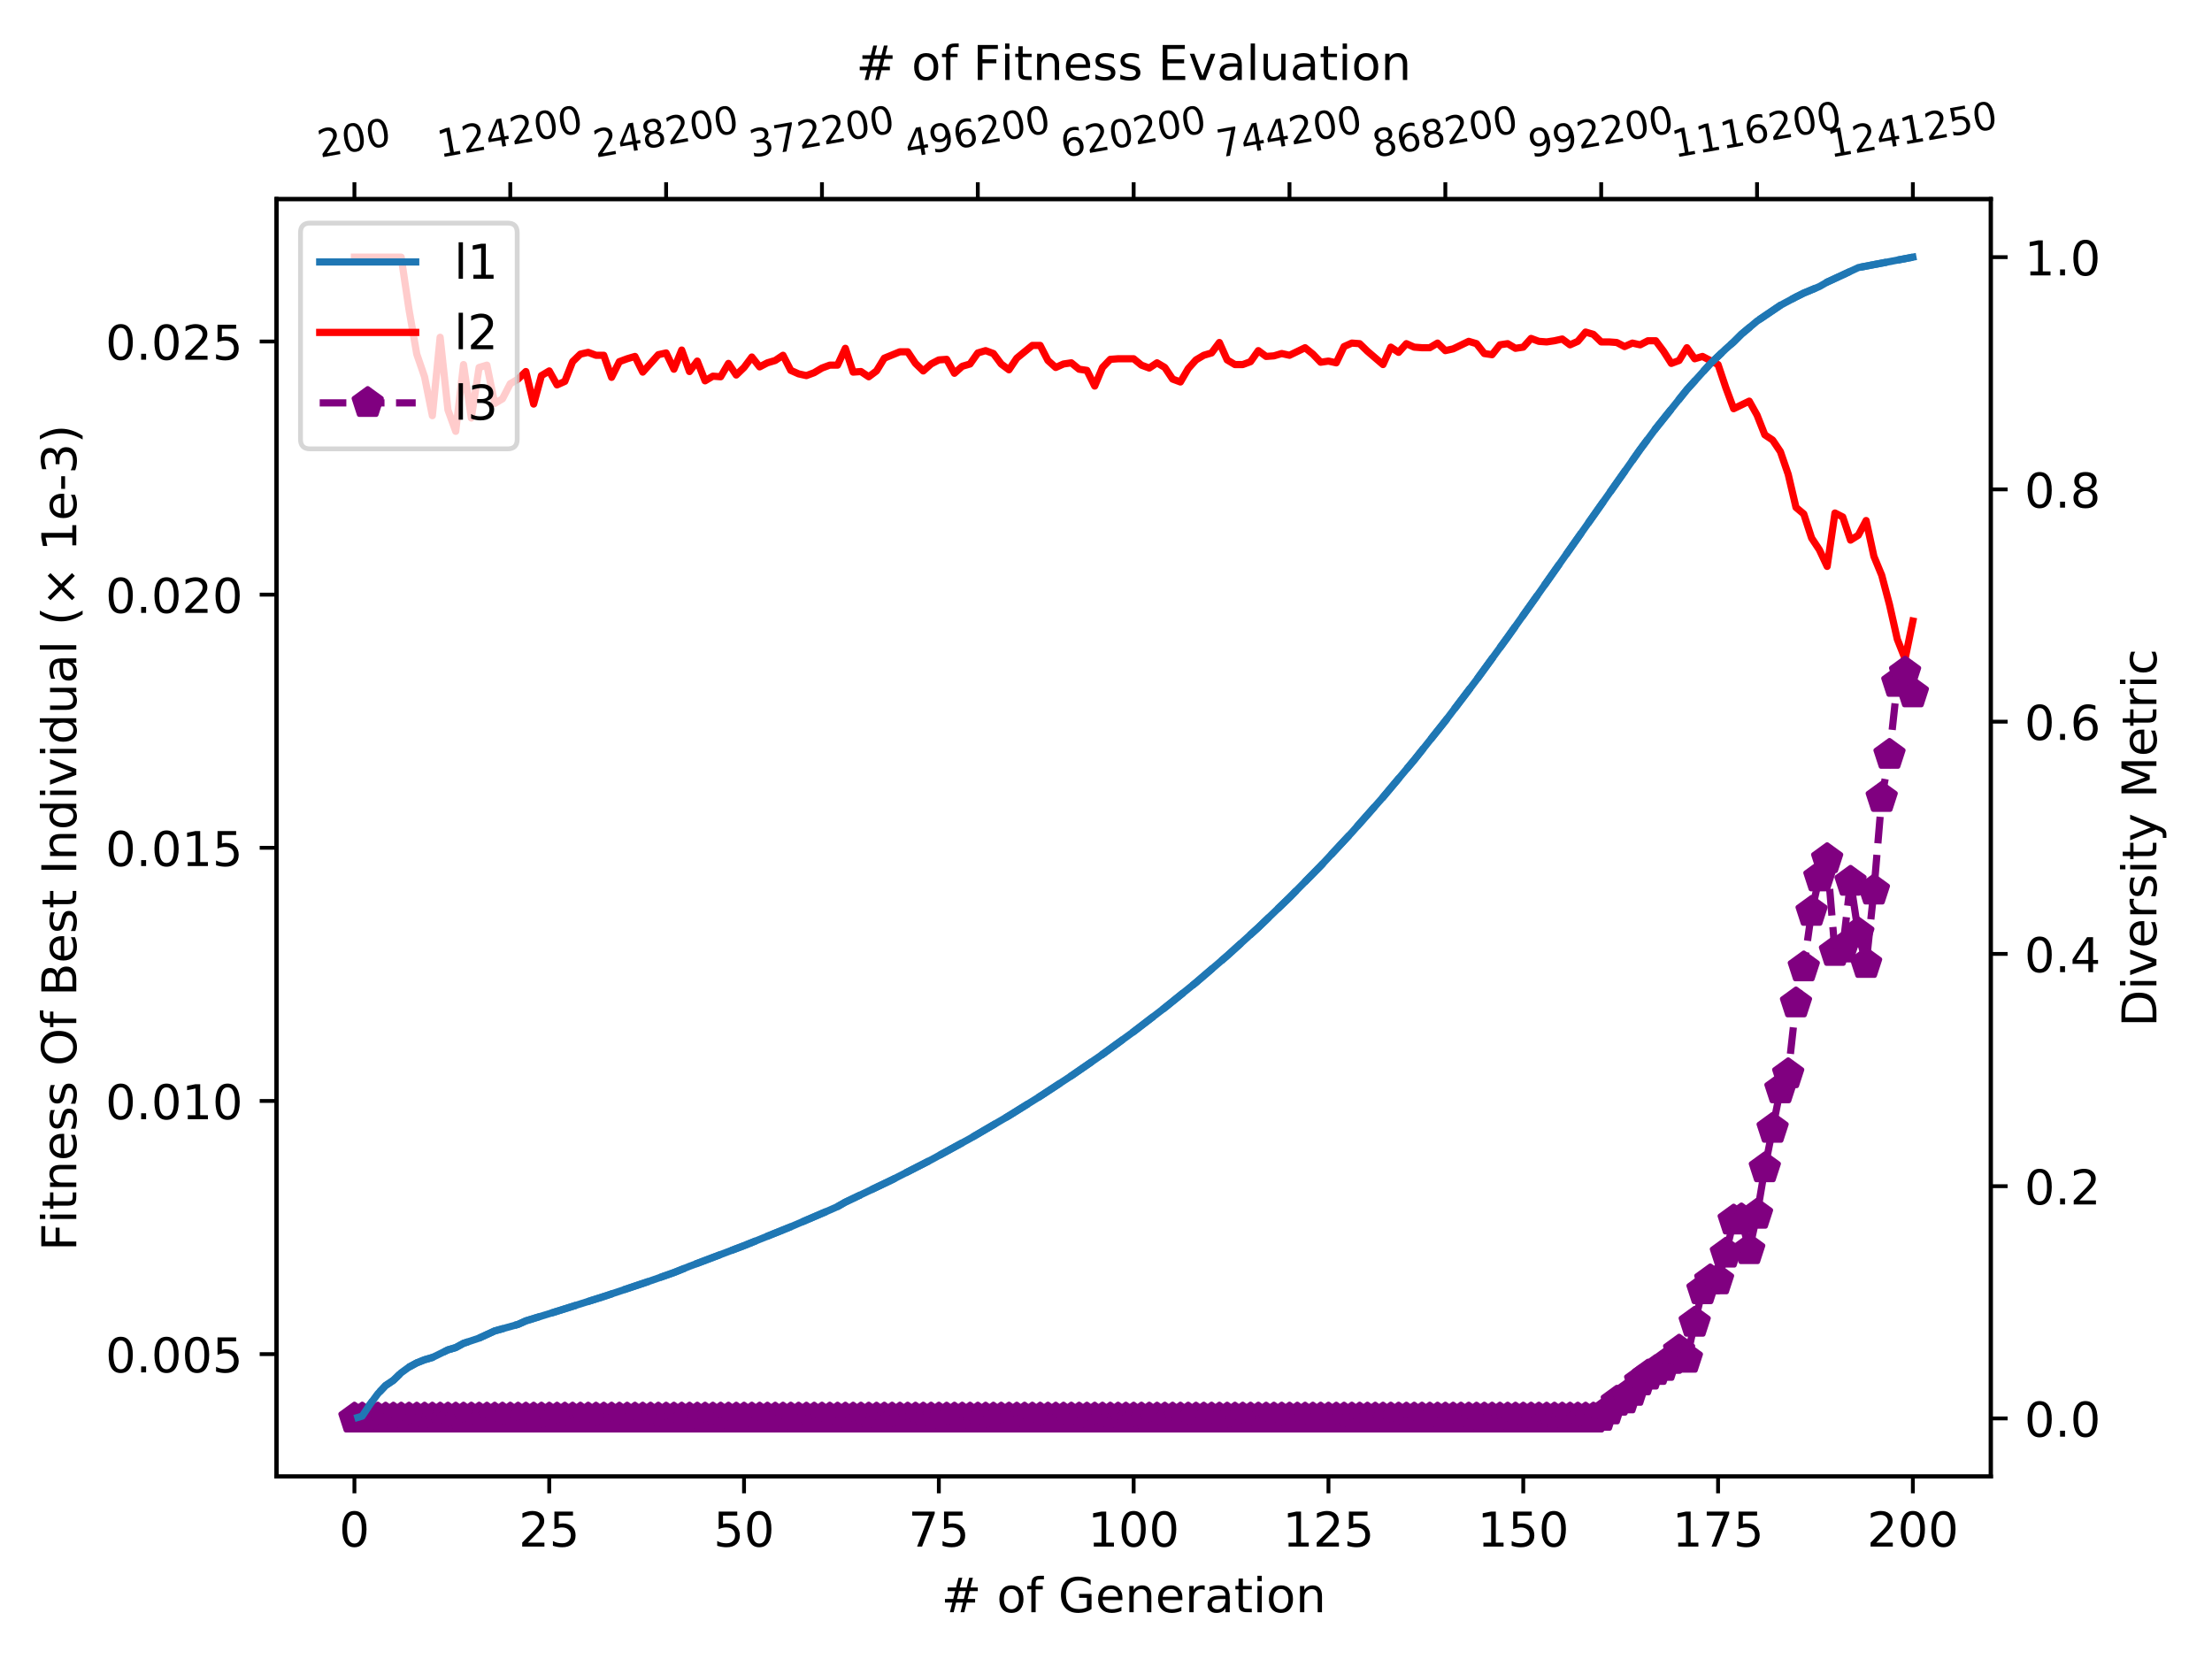 <?xml version="1.0" encoding="utf-8" standalone="no"?>
<!DOCTYPE svg PUBLIC "-//W3C//DTD SVG 1.1//EN"
  "http://www.w3.org/Graphics/SVG/1.1/DTD/svg11.dtd">
<!-- Created with matplotlib (https://matplotlib.org/) -->
<svg height="345.6pt" version="1.1" viewBox="0 0 460.8 345.6" width="460.8pt" xmlns="http://www.w3.org/2000/svg" xmlns:xlink="http://www.w3.org/1999/xlink">
 <defs>
  <style type="text/css">
*{stroke-linecap:butt;stroke-linejoin:round;}
  </style>
 </defs>
 <g id="figure_1">
  <g id="patch_1">
   <path d="M 0 345.6 
L 460.8 345.6 
L 460.8 0 
L 0 0 
z
" style="fill:#ffffff;"/>
  </g>
  <g id="axes_1">
   <g id="patch_2">
    <path d="M 57.6 307.584 
L 414.72 307.584 
L 414.72 41.472 
L 57.6 41.472 
z
" style="fill:#ffffff;"/>
   </g>
   <g id="matplotlib.axis_1">
    <g id="xtick_1">
     <g id="line2d_1">
      <defs>
       <path d="M 0 0 
L 0 3.5 
" id="m897c7a34e8" style="stroke:#000000;stroke-width:0.8;"/>
      </defs>
      <g>
       <use style="stroke:#000000;stroke-width:0.8;" x="73.833" xlink:href="#m897c7a34e8" y="307.584"/>
      </g>
     </g>
     <g id="text_1">
      <!-- 0 -->
      <defs>
       <path d="M 31.781 66.406 
Q 24.172 66.406 20.328 58.906 
Q 16.5 51.422 16.5 36.375 
Q 16.5 21.391 20.328 13.891 
Q 24.172 6.391 31.781 6.391 
Q 39.453 6.391 43.281 13.891 
Q 47.125 21.391 47.125 36.375 
Q 47.125 51.422 43.281 58.906 
Q 39.453 66.406 31.781 66.406 
z
M 31.781 74.219 
Q 44.047 74.219 50.516 64.516 
Q 56.984 54.828 56.984 36.375 
Q 56.984 17.969 50.516 8.266 
Q 44.047 -1.422 31.781 -1.422 
Q 19.531 -1.422 13.062 8.266 
Q 6.594 17.969 6.594 36.375 
Q 6.594 54.828 13.062 64.516 
Q 19.531 74.219 31.781 74.219 
z
" id="DejaVuSans-48"/>
      </defs>
      <g transform="translate(70.651 322.182)scale(0.1 -0.1)">
       <use xlink:href="#DejaVuSans-48"/>
      </g>
     </g>
    </g>
    <g id="xtick_2">
     <g id="line2d_2">
      <g>
       <use style="stroke:#000000;stroke-width:0.8;" x="114.415" xlink:href="#m897c7a34e8" y="307.584"/>
      </g>
     </g>
     <g id="text_2">
      <!-- 25 -->
      <defs>
       <path d="M 19.188 8.297 
L 53.609 8.297 
L 53.609 0 
L 7.328 0 
L 7.328 8.297 
Q 12.938 14.109 22.625 23.891 
Q 32.328 33.688 34.812 36.531 
Q 39.547 41.844 41.422 45.531 
Q 43.312 49.219 43.312 52.781 
Q 43.312 58.594 39.234 62.25 
Q 35.156 65.922 28.609 65.922 
Q 23.969 65.922 18.812 64.312 
Q 13.672 62.703 7.812 59.422 
L 7.812 69.391 
Q 13.766 71.781 18.938 73 
Q 24.125 74.219 28.422 74.219 
Q 39.75 74.219 46.484 68.547 
Q 53.219 62.891 53.219 53.422 
Q 53.219 48.922 51.531 44.891 
Q 49.859 40.875 45.406 35.406 
Q 44.188 33.984 37.641 27.219 
Q 31.109 20.453 19.188 8.297 
z
" id="DejaVuSans-50"/>
       <path d="M 10.797 72.906 
L 49.516 72.906 
L 49.516 64.594 
L 19.828 64.594 
L 19.828 46.734 
Q 21.969 47.469 24.109 47.828 
Q 26.266 48.188 28.422 48.188 
Q 40.625 48.188 47.75 41.5 
Q 54.891 34.812 54.891 23.391 
Q 54.891 11.625 47.562 5.094 
Q 40.234 -1.422 26.906 -1.422 
Q 22.312 -1.422 17.547 -0.641 
Q 12.797 0.141 7.719 1.703 
L 7.719 11.625 
Q 12.109 9.234 16.797 8.062 
Q 21.484 6.891 26.703 6.891 
Q 35.156 6.891 40.078 11.328 
Q 45.016 15.766 45.016 23.391 
Q 45.016 31 40.078 35.438 
Q 35.156 39.891 26.703 39.891 
Q 22.75 39.891 18.812 39.016 
Q 14.891 38.141 10.797 36.281 
z
" id="DejaVuSans-53"/>
      </defs>
      <g transform="translate(108.052 322.182)scale(0.1 -0.1)">
       <use xlink:href="#DejaVuSans-50"/>
       <use x="63.623" xlink:href="#DejaVuSans-53"/>
      </g>
     </g>
    </g>
    <g id="xtick_3">
     <g id="line2d_3">
      <g>
       <use style="stroke:#000000;stroke-width:0.8;" x="154.996" xlink:href="#m897c7a34e8" y="307.584"/>
      </g>
     </g>
     <g id="text_3">
      <!-- 50 -->
      <g transform="translate(148.634 322.182)scale(0.1 -0.1)">
       <use xlink:href="#DejaVuSans-53"/>
       <use x="63.623" xlink:href="#DejaVuSans-48"/>
      </g>
     </g>
    </g>
    <g id="xtick_4">
     <g id="line2d_4">
      <g>
       <use style="stroke:#000000;stroke-width:0.8;" x="195.578" xlink:href="#m897c7a34e8" y="307.584"/>
      </g>
     </g>
     <g id="text_4">
      <!-- 75 -->
      <defs>
       <path d="M 8.203 72.906 
L 55.078 72.906 
L 55.078 68.703 
L 28.609 0 
L 18.312 0 
L 43.219 64.594 
L 8.203 64.594 
z
" id="DejaVuSans-55"/>
      </defs>
      <g transform="translate(189.216 322.182)scale(0.1 -0.1)">
       <use xlink:href="#DejaVuSans-55"/>
       <use x="63.623" xlink:href="#DejaVuSans-53"/>
      </g>
     </g>
    </g>
    <g id="xtick_5">
     <g id="line2d_5">
      <g>
       <use style="stroke:#000000;stroke-width:0.8;" x="236.16" xlink:href="#m897c7a34e8" y="307.584"/>
      </g>
     </g>
     <g id="text_5">
      <!-- 100 -->
      <defs>
       <path d="M 12.406 8.297 
L 28.516 8.297 
L 28.516 63.922 
L 10.984 60.406 
L 10.984 69.391 
L 28.422 72.906 
L 38.281 72.906 
L 38.281 8.297 
L 54.391 8.297 
L 54.391 0 
L 12.406 0 
z
" id="DejaVuSans-49"/>
      </defs>
      <g transform="translate(226.616 322.182)scale(0.1 -0.1)">
       <use xlink:href="#DejaVuSans-49"/>
       <use x="63.623" xlink:href="#DejaVuSans-48"/>
       <use x="127.246" xlink:href="#DejaVuSans-48"/>
      </g>
     </g>
    </g>
    <g id="xtick_6">
     <g id="line2d_6">
      <g>
       <use style="stroke:#000000;stroke-width:0.8;" x="276.742" xlink:href="#m897c7a34e8" y="307.584"/>
      </g>
     </g>
     <g id="text_6">
      <!-- 125 -->
      <g transform="translate(267.198 322.182)scale(0.1 -0.1)">
       <use xlink:href="#DejaVuSans-49"/>
       <use x="63.623" xlink:href="#DejaVuSans-50"/>
       <use x="127.246" xlink:href="#DejaVuSans-53"/>
      </g>
     </g>
    </g>
    <g id="xtick_7">
     <g id="line2d_7">
      <g>
       <use style="stroke:#000000;stroke-width:0.8;" x="317.324" xlink:href="#m897c7a34e8" y="307.584"/>
      </g>
     </g>
     <g id="text_7">
      <!-- 150 -->
      <g transform="translate(307.78 322.182)scale(0.1 -0.1)">
       <use xlink:href="#DejaVuSans-49"/>
       <use x="63.623" xlink:href="#DejaVuSans-53"/>
       <use x="127.246" xlink:href="#DejaVuSans-48"/>
      </g>
     </g>
    </g>
    <g id="xtick_8">
     <g id="line2d_8">
      <g>
       <use style="stroke:#000000;stroke-width:0.8;" x="357.905" xlink:href="#m897c7a34e8" y="307.584"/>
      </g>
     </g>
     <g id="text_8">
      <!-- 175 -->
      <g transform="translate(348.362 322.182)scale(0.1 -0.1)">
       <use xlink:href="#DejaVuSans-49"/>
       <use x="63.623" xlink:href="#DejaVuSans-55"/>
       <use x="127.246" xlink:href="#DejaVuSans-53"/>
      </g>
     </g>
    </g>
    <g id="xtick_9">
     <g id="line2d_9">
      <g>
       <use style="stroke:#000000;stroke-width:0.8;" x="398.487" xlink:href="#m897c7a34e8" y="307.584"/>
      </g>
     </g>
     <g id="text_9">
      <!-- 200 -->
      <g transform="translate(388.944 322.182)scale(0.1 -0.1)">
       <use xlink:href="#DejaVuSans-50"/>
       <use x="63.623" xlink:href="#DejaVuSans-48"/>
       <use x="127.246" xlink:href="#DejaVuSans-48"/>
      </g>
     </g>
    </g>
    <g id="text_10">
     <!-- # of Generation -->
     <defs>
      <path d="M 51.125 44 
L 36.922 44 
L 32.812 27.688 
L 47.125 27.688 
z
M 43.797 71.781 
L 38.719 51.516 
L 52.984 51.516 
L 58.109 71.781 
L 65.922 71.781 
L 60.891 51.516 
L 76.125 51.516 
L 76.125 44 
L 58.984 44 
L 54.984 27.688 
L 70.516 27.688 
L 70.516 20.219 
L 53.078 20.219 
L 48 0 
L 40.188 0 
L 45.219 20.219 
L 30.906 20.219 
L 25.875 0 
L 18.016 0 
L 23.094 20.219 
L 7.719 20.219 
L 7.719 27.688 
L 24.906 27.688 
L 29 44 
L 13.281 44 
L 13.281 51.516 
L 30.906 51.516 
L 35.891 71.781 
z
" id="DejaVuSans-35"/>
      <path id="DejaVuSans-32"/>
      <path d="M 30.609 48.391 
Q 23.391 48.391 19.188 42.75 
Q 14.984 37.109 14.984 27.297 
Q 14.984 17.484 19.156 11.844 
Q 23.344 6.203 30.609 6.203 
Q 37.797 6.203 41.984 11.859 
Q 46.188 17.531 46.188 27.297 
Q 46.188 37.016 41.984 42.703 
Q 37.797 48.391 30.609 48.391 
z
M 30.609 56 
Q 42.328 56 49.016 48.375 
Q 55.719 40.766 55.719 27.297 
Q 55.719 13.875 49.016 6.219 
Q 42.328 -1.422 30.609 -1.422 
Q 18.844 -1.422 12.172 6.219 
Q 5.516 13.875 5.516 27.297 
Q 5.516 40.766 12.172 48.375 
Q 18.844 56 30.609 56 
z
" id="DejaVuSans-111"/>
      <path d="M 37.109 75.984 
L 37.109 68.5 
L 28.516 68.5 
Q 23.688 68.5 21.797 66.547 
Q 19.922 64.594 19.922 59.516 
L 19.922 54.688 
L 34.719 54.688 
L 34.719 47.703 
L 19.922 47.703 
L 19.922 0 
L 10.891 0 
L 10.891 47.703 
L 2.297 47.703 
L 2.297 54.688 
L 10.891 54.688 
L 10.891 58.5 
Q 10.891 67.625 15.141 71.797 
Q 19.391 75.984 28.609 75.984 
z
" id="DejaVuSans-102"/>
      <path d="M 59.516 10.406 
L 59.516 29.984 
L 43.406 29.984 
L 43.406 38.094 
L 69.281 38.094 
L 69.281 6.781 
Q 63.578 2.734 56.688 0.656 
Q 49.812 -1.422 42 -1.422 
Q 24.906 -1.422 15.25 8.562 
Q 5.609 18.562 5.609 36.375 
Q 5.609 54.25 15.25 64.234 
Q 24.906 74.219 42 74.219 
Q 49.125 74.219 55.547 72.453 
Q 61.969 70.703 67.391 67.281 
L 67.391 56.781 
Q 61.922 61.422 55.766 63.766 
Q 49.609 66.109 42.828 66.109 
Q 29.438 66.109 22.719 58.641 
Q 16.016 51.172 16.016 36.375 
Q 16.016 21.625 22.719 14.156 
Q 29.438 6.688 42.828 6.688 
Q 48.047 6.688 52.141 7.594 
Q 56.25 8.5 59.516 10.406 
z
" id="DejaVuSans-71"/>
      <path d="M 56.203 29.594 
L 56.203 25.203 
L 14.891 25.203 
Q 15.484 15.922 20.484 11.062 
Q 25.484 6.203 34.422 6.203 
Q 39.594 6.203 44.453 7.469 
Q 49.312 8.734 54.109 11.281 
L 54.109 2.781 
Q 49.266 0.734 44.188 -0.344 
Q 39.109 -1.422 33.891 -1.422 
Q 20.797 -1.422 13.156 6.188 
Q 5.516 13.812 5.516 26.812 
Q 5.516 40.234 12.766 48.109 
Q 20.016 56 32.328 56 
Q 43.359 56 49.781 48.891 
Q 56.203 41.797 56.203 29.594 
z
M 47.219 32.234 
Q 47.125 39.594 43.094 43.984 
Q 39.062 48.391 32.422 48.391 
Q 24.906 48.391 20.391 44.141 
Q 15.875 39.891 15.188 32.172 
z
" id="DejaVuSans-101"/>
      <path d="M 54.891 33.016 
L 54.891 0 
L 45.906 0 
L 45.906 32.719 
Q 45.906 40.484 42.875 44.328 
Q 39.844 48.188 33.797 48.188 
Q 26.516 48.188 22.312 43.547 
Q 18.109 38.922 18.109 30.906 
L 18.109 0 
L 9.078 0 
L 9.078 54.688 
L 18.109 54.688 
L 18.109 46.188 
Q 21.344 51.125 25.703 53.562 
Q 30.078 56 35.797 56 
Q 45.219 56 50.047 50.172 
Q 54.891 44.344 54.891 33.016 
z
" id="DejaVuSans-110"/>
      <path d="M 41.109 46.297 
Q 39.594 47.172 37.812 47.578 
Q 36.031 48 33.891 48 
Q 26.266 48 22.188 43.047 
Q 18.109 38.094 18.109 28.812 
L 18.109 0 
L 9.078 0 
L 9.078 54.688 
L 18.109 54.688 
L 18.109 46.188 
Q 20.953 51.172 25.484 53.578 
Q 30.031 56 36.531 56 
Q 37.453 56 38.578 55.875 
Q 39.703 55.766 41.062 55.516 
z
" id="DejaVuSans-114"/>
      <path d="M 34.281 27.484 
Q 23.391 27.484 19.188 25 
Q 14.984 22.516 14.984 16.5 
Q 14.984 11.719 18.141 8.906 
Q 21.297 6.109 26.703 6.109 
Q 34.188 6.109 38.703 11.406 
Q 43.219 16.703 43.219 25.484 
L 43.219 27.484 
z
M 52.203 31.203 
L 52.203 0 
L 43.219 0 
L 43.219 8.297 
Q 40.141 3.328 35.547 0.953 
Q 30.953 -1.422 24.312 -1.422 
Q 15.922 -1.422 10.953 3.297 
Q 6 8.016 6 15.922 
Q 6 25.141 12.172 29.828 
Q 18.359 34.516 30.609 34.516 
L 43.219 34.516 
L 43.219 35.406 
Q 43.219 41.609 39.141 45 
Q 35.062 48.391 27.688 48.391 
Q 23 48.391 18.547 47.266 
Q 14.109 46.141 10.016 43.891 
L 10.016 52.203 
Q 14.938 54.109 19.578 55.047 
Q 24.219 56 28.609 56 
Q 40.484 56 46.344 49.844 
Q 52.203 43.703 52.203 31.203 
z
" id="DejaVuSans-97"/>
      <path d="M 18.312 70.219 
L 18.312 54.688 
L 36.812 54.688 
L 36.812 47.703 
L 18.312 47.703 
L 18.312 18.016 
Q 18.312 11.328 20.141 9.422 
Q 21.969 7.516 27.594 7.516 
L 36.812 7.516 
L 36.812 0 
L 27.594 0 
Q 17.188 0 13.234 3.875 
Q 9.281 7.766 9.281 18.016 
L 9.281 47.703 
L 2.688 47.703 
L 2.688 54.688 
L 9.281 54.688 
L 9.281 70.219 
z
" id="DejaVuSans-116"/>
      <path d="M 9.422 54.688 
L 18.406 54.688 
L 18.406 0 
L 9.422 0 
z
M 9.422 75.984 
L 18.406 75.984 
L 18.406 64.594 
L 9.422 64.594 
z
" id="DejaVuSans-105"/>
     </defs>
     <g transform="translate(196.08 335.861)scale(0.1 -0.1)">
      <use xlink:href="#DejaVuSans-35"/>
      <use x="83.789" xlink:href="#DejaVuSans-32"/>
      <use x="115.576" xlink:href="#DejaVuSans-111"/>
      <use x="176.758" xlink:href="#DejaVuSans-102"/>
      <use x="211.963" xlink:href="#DejaVuSans-32"/>
      <use x="243.75" xlink:href="#DejaVuSans-71"/>
      <use x="321.24" xlink:href="#DejaVuSans-101"/>
      <use x="382.764" xlink:href="#DejaVuSans-110"/>
      <use x="446.143" xlink:href="#DejaVuSans-101"/>
      <use x="507.666" xlink:href="#DejaVuSans-114"/>
      <use x="548.779" xlink:href="#DejaVuSans-97"/>
      <use x="610.059" xlink:href="#DejaVuSans-116"/>
      <use x="649.268" xlink:href="#DejaVuSans-105"/>
      <use x="677.051" xlink:href="#DejaVuSans-111"/>
      <use x="738.232" xlink:href="#DejaVuSans-110"/>
     </g>
    </g>
   </g>
   <g id="matplotlib.axis_2">
    <g id="ytick_1">
     <g id="line2d_10">
      <defs>
       <path d="M 0 0 
L -3.5 0 
" id="m442d6b9a46" style="stroke:#000000;stroke-width:0.8;"/>
      </defs>
      <g>
       <use style="stroke:#000000;stroke-width:0.8;" x="57.6" xlink:href="#m442d6b9a46" y="282.091"/>
      </g>
     </g>
     <g id="text_11">
      <!-- 0.005 -->
      <defs>
       <path d="M 10.688 12.406 
L 21 12.406 
L 21 0 
L 10.688 0 
z
" id="DejaVuSans-46"/>
      </defs>
      <g transform="translate(21.972 285.891)scale(0.1 -0.1)">
       <use xlink:href="#DejaVuSans-48"/>
       <use x="63.623" xlink:href="#DejaVuSans-46"/>
       <use x="95.41" xlink:href="#DejaVuSans-48"/>
       <use x="159.033" xlink:href="#DejaVuSans-48"/>
       <use x="222.656" xlink:href="#DejaVuSans-53"/>
      </g>
     </g>
    </g>
    <g id="ytick_2">
     <g id="line2d_11">
      <g>
       <use style="stroke:#000000;stroke-width:0.8;" x="57.6" xlink:href="#m442d6b9a46" y="229.353"/>
      </g>
     </g>
     <g id="text_12">
      <!-- 0.010 -->
      <g transform="translate(21.972 233.152)scale(0.1 -0.1)">
       <use xlink:href="#DejaVuSans-48"/>
       <use x="63.623" xlink:href="#DejaVuSans-46"/>
       <use x="95.41" xlink:href="#DejaVuSans-48"/>
       <use x="159.033" xlink:href="#DejaVuSans-49"/>
       <use x="222.656" xlink:href="#DejaVuSans-48"/>
      </g>
     </g>
    </g>
    <g id="ytick_3">
     <g id="line2d_12">
      <g>
       <use style="stroke:#000000;stroke-width:0.8;" x="57.6" xlink:href="#m442d6b9a46" y="176.614"/>
      </g>
     </g>
     <g id="text_13">
      <!-- 0.015 -->
      <g transform="translate(21.972 180.413)scale(0.1 -0.1)">
       <use xlink:href="#DejaVuSans-48"/>
       <use x="63.623" xlink:href="#DejaVuSans-46"/>
       <use x="95.41" xlink:href="#DejaVuSans-48"/>
       <use x="159.033" xlink:href="#DejaVuSans-49"/>
       <use x="222.656" xlink:href="#DejaVuSans-53"/>
      </g>
     </g>
    </g>
    <g id="ytick_4">
     <g id="line2d_13">
      <g>
       <use style="stroke:#000000;stroke-width:0.8;" x="57.6" xlink:href="#m442d6b9a46" y="123.876"/>
      </g>
     </g>
     <g id="text_14">
      <!-- 0.020 -->
      <g transform="translate(21.972 127.675)scale(0.1 -0.1)">
       <use xlink:href="#DejaVuSans-48"/>
       <use x="63.623" xlink:href="#DejaVuSans-46"/>
       <use x="95.41" xlink:href="#DejaVuSans-48"/>
       <use x="159.033" xlink:href="#DejaVuSans-50"/>
       <use x="222.656" xlink:href="#DejaVuSans-48"/>
      </g>
     </g>
    </g>
    <g id="ytick_5">
     <g id="line2d_14">
      <g>
       <use style="stroke:#000000;stroke-width:0.8;" x="57.6" xlink:href="#m442d6b9a46" y="71.137"/>
      </g>
     </g>
     <g id="text_15">
      <!-- 0.025 -->
      <g transform="translate(21.972 74.936)scale(0.1 -0.1)">
       <use xlink:href="#DejaVuSans-48"/>
       <use x="63.623" xlink:href="#DejaVuSans-46"/>
       <use x="95.41" xlink:href="#DejaVuSans-48"/>
       <use x="159.033" xlink:href="#DejaVuSans-50"/>
       <use x="222.656" xlink:href="#DejaVuSans-53"/>
      </g>
     </g>
    </g>
    <g id="text_16">
     <!-- Fitness Of Best Individual (× 1e-3) -->
     <defs>
      <path d="M 9.812 72.906 
L 51.703 72.906 
L 51.703 64.594 
L 19.672 64.594 
L 19.672 43.109 
L 48.578 43.109 
L 48.578 34.812 
L 19.672 34.812 
L 19.672 0 
L 9.812 0 
z
" id="DejaVuSans-70"/>
      <path d="M 44.281 53.078 
L 44.281 44.578 
Q 40.484 46.531 36.375 47.5 
Q 32.281 48.484 27.875 48.484 
Q 21.188 48.484 17.844 46.438 
Q 14.5 44.391 14.5 40.281 
Q 14.5 37.156 16.891 35.375 
Q 19.281 33.594 26.516 31.984 
L 29.594 31.297 
Q 39.156 29.25 43.188 25.516 
Q 47.219 21.781 47.219 15.094 
Q 47.219 7.469 41.188 3.016 
Q 35.156 -1.422 24.609 -1.422 
Q 20.219 -1.422 15.453 -0.562 
Q 10.688 0.297 5.422 2 
L 5.422 11.281 
Q 10.406 8.688 15.234 7.391 
Q 20.062 6.109 24.812 6.109 
Q 31.156 6.109 34.562 8.281 
Q 37.984 10.453 37.984 14.406 
Q 37.984 18.062 35.516 20.016 
Q 33.062 21.969 24.703 23.781 
L 21.578 24.516 
Q 13.234 26.266 9.516 29.906 
Q 5.812 33.547 5.812 39.891 
Q 5.812 47.609 11.281 51.797 
Q 16.75 56 26.812 56 
Q 31.781 56 36.172 55.266 
Q 40.578 54.547 44.281 53.078 
z
" id="DejaVuSans-115"/>
      <path d="M 39.406 66.219 
Q 28.656 66.219 22.328 58.203 
Q 16.016 50.203 16.016 36.375 
Q 16.016 22.609 22.328 14.594 
Q 28.656 6.594 39.406 6.594 
Q 50.141 6.594 56.422 14.594 
Q 62.703 22.609 62.703 36.375 
Q 62.703 50.203 56.422 58.203 
Q 50.141 66.219 39.406 66.219 
z
M 39.406 74.219 
Q 54.734 74.219 63.906 63.938 
Q 73.094 53.656 73.094 36.375 
Q 73.094 19.141 63.906 8.859 
Q 54.734 -1.422 39.406 -1.422 
Q 24.031 -1.422 14.812 8.828 
Q 5.609 19.094 5.609 36.375 
Q 5.609 53.656 14.812 63.938 
Q 24.031 74.219 39.406 74.219 
z
" id="DejaVuSans-79"/>
      <path d="M 19.672 34.812 
L 19.672 8.109 
L 35.5 8.109 
Q 43.453 8.109 47.281 11.406 
Q 51.125 14.703 51.125 21.484 
Q 51.125 28.328 47.281 31.562 
Q 43.453 34.812 35.5 34.812 
z
M 19.672 64.797 
L 19.672 42.828 
L 34.281 42.828 
Q 41.5 42.828 45.031 45.531 
Q 48.578 48.25 48.578 53.812 
Q 48.578 59.328 45.031 62.062 
Q 41.5 64.797 34.281 64.797 
z
M 9.812 72.906 
L 35.016 72.906 
Q 46.297 72.906 52.391 68.219 
Q 58.5 63.531 58.5 54.891 
Q 58.5 48.188 55.375 44.234 
Q 52.25 40.281 46.188 39.312 
Q 53.469 37.75 57.5 32.781 
Q 61.531 27.828 61.531 20.406 
Q 61.531 10.641 54.891 5.312 
Q 48.25 0 35.984 0 
L 9.812 0 
z
" id="DejaVuSans-66"/>
      <path d="M 9.812 72.906 
L 19.672 72.906 
L 19.672 0 
L 9.812 0 
z
" id="DejaVuSans-73"/>
      <path d="M 45.406 46.391 
L 45.406 75.984 
L 54.391 75.984 
L 54.391 0 
L 45.406 0 
L 45.406 8.203 
Q 42.578 3.328 38.25 0.953 
Q 33.938 -1.422 27.875 -1.422 
Q 17.969 -1.422 11.734 6.484 
Q 5.516 14.406 5.516 27.297 
Q 5.516 40.188 11.734 48.094 
Q 17.969 56 27.875 56 
Q 33.938 56 38.25 53.625 
Q 42.578 51.266 45.406 46.391 
z
M 14.797 27.297 
Q 14.797 17.391 18.875 11.75 
Q 22.953 6.109 30.078 6.109 
Q 37.203 6.109 41.297 11.75 
Q 45.406 17.391 45.406 27.297 
Q 45.406 37.203 41.297 42.844 
Q 37.203 48.484 30.078 48.484 
Q 22.953 48.484 18.875 42.844 
Q 14.797 37.203 14.797 27.297 
z
" id="DejaVuSans-100"/>
      <path d="M 2.984 54.688 
L 12.5 54.688 
L 29.594 8.797 
L 46.688 54.688 
L 56.203 54.688 
L 35.688 0 
L 23.484 0 
z
" id="DejaVuSans-118"/>
      <path d="M 8.5 21.578 
L 8.5 54.688 
L 17.484 54.688 
L 17.484 21.922 
Q 17.484 14.156 20.5 10.266 
Q 23.531 6.391 29.594 6.391 
Q 36.859 6.391 41.078 11.031 
Q 45.312 15.672 45.312 23.688 
L 45.312 54.688 
L 54.297 54.688 
L 54.297 0 
L 45.312 0 
L 45.312 8.406 
Q 42.047 3.422 37.719 1 
Q 33.406 -1.422 27.688 -1.422 
Q 18.266 -1.422 13.375 4.438 
Q 8.5 10.297 8.5 21.578 
z
M 31.109 56 
z
" id="DejaVuSans-117"/>
      <path d="M 9.422 75.984 
L 18.406 75.984 
L 18.406 0 
L 9.422 0 
z
" id="DejaVuSans-108"/>
      <path d="M 31 75.875 
Q 24.469 64.656 21.281 53.656 
Q 18.109 42.672 18.109 31.391 
Q 18.109 20.125 21.312 9.062 
Q 24.516 -2 31 -13.188 
L 23.188 -13.188 
Q 15.875 -1.703 12.234 9.375 
Q 8.594 20.453 8.594 31.391 
Q 8.594 42.281 12.203 53.312 
Q 15.828 64.359 23.188 75.875 
z
" id="DejaVuSans-40"/>
      <path d="M 70.125 53.719 
L 47.797 31.297 
L 70.125 8.984 
L 64.312 3.078 
L 41.891 25.484 
L 19.484 3.078 
L 13.719 8.984 
L 35.984 31.297 
L 13.719 53.719 
L 19.484 59.625 
L 41.891 37.203 
L 64.312 59.625 
z
" id="DejaVuSans-215"/>
      <path d="M 4.891 31.391 
L 31.203 31.391 
L 31.203 23.391 
L 4.891 23.391 
z
" id="DejaVuSans-45"/>
      <path d="M 40.578 39.312 
Q 47.656 37.797 51.625 33 
Q 55.609 28.219 55.609 21.188 
Q 55.609 10.406 48.188 4.484 
Q 40.766 -1.422 27.094 -1.422 
Q 22.516 -1.422 17.656 -0.516 
Q 12.797 0.391 7.625 2.203 
L 7.625 11.719 
Q 11.719 9.328 16.594 8.109 
Q 21.484 6.891 26.812 6.891 
Q 36.078 6.891 40.938 10.547 
Q 45.797 14.203 45.797 21.188 
Q 45.797 27.641 41.281 31.266 
Q 36.766 34.906 28.719 34.906 
L 20.219 34.906 
L 20.219 43.016 
L 29.109 43.016 
Q 36.375 43.016 40.234 45.922 
Q 44.094 48.828 44.094 54.297 
Q 44.094 59.906 40.109 62.906 
Q 36.141 65.922 28.719 65.922 
Q 24.656 65.922 20.016 65.031 
Q 15.375 64.156 9.812 62.312 
L 9.812 71.094 
Q 15.438 72.656 20.344 73.438 
Q 25.25 74.219 29.594 74.219 
Q 40.828 74.219 47.359 69.109 
Q 53.906 64.016 53.906 55.328 
Q 53.906 49.266 50.438 45.094 
Q 46.969 40.922 40.578 39.312 
z
" id="DejaVuSans-51"/>
      <path d="M 8.016 75.875 
L 15.828 75.875 
Q 23.141 64.359 26.781 53.312 
Q 30.422 42.281 30.422 31.391 
Q 30.422 20.453 26.781 9.375 
Q 23.141 -1.703 15.828 -13.188 
L 8.016 -13.188 
Q 14.5 -2 17.703 9.062 
Q 20.906 20.125 20.906 31.391 
Q 20.906 42.672 17.703 53.656 
Q 14.5 64.656 8.016 75.875 
z
" id="DejaVuSans-41"/>
     </defs>
     <g transform="translate(15.892 260.601)rotate(-90)scale(0.1 -0.1)">
      <use xlink:href="#DejaVuSans-70"/>
      <use x="57.41" xlink:href="#DejaVuSans-105"/>
      <use x="85.193" xlink:href="#DejaVuSans-116"/>
      <use x="124.402" xlink:href="#DejaVuSans-110"/>
      <use x="187.781" xlink:href="#DejaVuSans-101"/>
      <use x="249.305" xlink:href="#DejaVuSans-115"/>
      <use x="301.404" xlink:href="#DejaVuSans-115"/>
      <use x="353.504" xlink:href="#DejaVuSans-32"/>
      <use x="385.291" xlink:href="#DejaVuSans-79"/>
      <use x="464.002" xlink:href="#DejaVuSans-102"/>
      <use x="499.207" xlink:href="#DejaVuSans-32"/>
      <use x="530.994" xlink:href="#DejaVuSans-66"/>
      <use x="599.598" xlink:href="#DejaVuSans-101"/>
      <use x="661.121" xlink:href="#DejaVuSans-115"/>
      <use x="713.221" xlink:href="#DejaVuSans-116"/>
      <use x="752.43" xlink:href="#DejaVuSans-32"/>
      <use x="784.217" xlink:href="#DejaVuSans-73"/>
      <use x="813.709" xlink:href="#DejaVuSans-110"/>
      <use x="877.088" xlink:href="#DejaVuSans-100"/>
      <use x="940.564" xlink:href="#DejaVuSans-105"/>
      <use x="968.348" xlink:href="#DejaVuSans-118"/>
      <use x="1027.527" xlink:href="#DejaVuSans-105"/>
      <use x="1055.311" xlink:href="#DejaVuSans-100"/>
      <use x="1118.787" xlink:href="#DejaVuSans-117"/>
      <use x="1182.166" xlink:href="#DejaVuSans-97"/>
      <use x="1243.445" xlink:href="#DejaVuSans-108"/>
      <use x="1271.229" xlink:href="#DejaVuSans-32"/>
      <use x="1303.016" xlink:href="#DejaVuSans-40"/>
      <use x="1342.029" xlink:href="#DejaVuSans-215"/>
      <use x="1425.818" xlink:href="#DejaVuSans-32"/>
      <use x="1457.605" xlink:href="#DejaVuSans-49"/>
      <use x="1521.229" xlink:href="#DejaVuSans-101"/>
      <use x="1582.752" xlink:href="#DejaVuSans-45"/>
      <use x="1618.836" xlink:href="#DejaVuSans-51"/>
      <use x="1682.459" xlink:href="#DejaVuSans-41"/>
     </g>
    </g>
   </g>
   <g id="line2d_15">
    <path clip-path="url(#p3334676644)" d="M 73.833 295.488 
L 75.456 294.999 
L 77.079 292.561 
L 78.703 290.354 
L 80.326 288.632 
L 81.949 287.544 
L 83.572 285.973 
L 85.196 284.793 
L 86.819 283.912 
L 88.442 283.266 
L 90.065 282.791 
L 93.312 281.207 
L 94.935 280.724 
L 96.559 279.84 
L 99.805 278.752 
L 103.052 277.259 
L 107.921 275.894 
L 109.545 275.162 
L 116.038 273.161 
L 125.777 270.087 
L 135.517 266.813 
L 140.387 265.1 
L 143.633 263.793 
L 154.996 259.491 
L 164.736 255.556 
L 172.852 252.076 
L 174.476 251.352 
L 176.099 250.426 
L 185.839 245.772 
L 193.955 241.622 
L 202.071 237.184 
L 210.188 232.426 
L 216.681 228.376 
L 223.174 224.119 
L 229.667 219.638 
L 236.16 214.909 
L 242.653 209.923 
L 249.146 204.677 
L 255.639 199.108 
L 262.132 193.216 
L 268.625 186.969 
L 275.119 180.377 
L 281.612 173.415 
L 288.105 166.068 
L 294.598 158.33 
L 301.091 150.179 
L 307.584 141.628 
L 314.077 132.718 
L 320.57 123.578 
L 341.673 93.626 
L 344.919 89.268 
L 351.412 81.16 
L 356.282 75.774 
L 359.529 72.672 
L 361.152 71.239 
L 362.775 69.615 
L 366.022 66.894 
L 370.892 63.597 
L 374.138 61.861 
L 375.761 61.05 
L 379.008 59.697 
L 380.631 58.762 
L 383.878 57.262 
L 387.124 55.743 
L 398.487 53.568 
L 398.487 53.568 
" style="fill:none;stroke:#1f77b4;stroke-linecap:square;stroke-width:1.5;"/>
   </g>
   <g id="patch_3">
    <path d="M 57.6 307.584 
L 57.6 41.472 
" style="fill:none;stroke:#000000;stroke-linecap:square;stroke-linejoin:miter;stroke-width:0.8;"/>
   </g>
   <g id="patch_4">
    <path d="M 414.72 307.584 
L 414.72 41.472 
" style="fill:none;stroke:#000000;stroke-linecap:square;stroke-linejoin:miter;stroke-width:0.8;"/>
   </g>
   <g id="patch_5">
    <path d="M 57.6 307.584 
L 414.72 307.584 
" style="fill:none;stroke:#000000;stroke-linecap:square;stroke-linejoin:miter;stroke-width:0.8;"/>
   </g>
   <g id="patch_6">
    <path d="M 57.6 41.472 
L 414.72 41.472 
" style="fill:none;stroke:#000000;stroke-linecap:square;stroke-linejoin:miter;stroke-width:0.8;"/>
   </g>
  </g>
  <g id="axes_2">
   <g id="matplotlib.axis_3">
    <g id="ytick_6">
     <g id="line2d_16">
      <defs>
       <path d="M 0 0 
L 3.5 0 
" id="m73f82073b7" style="stroke:#000000;stroke-width:0.8;"/>
      </defs>
      <g>
       <use style="stroke:#000000;stroke-width:0.8;" x="414.72" xlink:href="#m73f82073b7" y="295.488"/>
      </g>
     </g>
     <g id="text_17">
      <!-- 0.0 -->
      <g transform="translate(421.72 299.287)scale(0.1 -0.1)">
       <use xlink:href="#DejaVuSans-48"/>
       <use x="63.623" xlink:href="#DejaVuSans-46"/>
       <use x="95.41" xlink:href="#DejaVuSans-48"/>
      </g>
     </g>
    </g>
    <g id="ytick_7">
     <g id="line2d_17">
      <g>
       <use style="stroke:#000000;stroke-width:0.8;" x="414.72" xlink:href="#m73f82073b7" y="247.104"/>
      </g>
     </g>
     <g id="text_18">
      <!-- 0.2 -->
      <g transform="translate(421.72 250.903)scale(0.1 -0.1)">
       <use xlink:href="#DejaVuSans-48"/>
       <use x="63.623" xlink:href="#DejaVuSans-46"/>
       <use x="95.41" xlink:href="#DejaVuSans-50"/>
      </g>
     </g>
    </g>
    <g id="ytick_8">
     <g id="line2d_18">
      <g>
       <use style="stroke:#000000;stroke-width:0.8;" x="414.72" xlink:href="#m73f82073b7" y="198.72"/>
      </g>
     </g>
     <g id="text_19">
      <!-- 0.4 -->
      <defs>
       <path d="M 37.797 64.312 
L 12.891 25.391 
L 37.797 25.391 
z
M 35.203 72.906 
L 47.609 72.906 
L 47.609 25.391 
L 58.016 25.391 
L 58.016 17.188 
L 47.609 17.188 
L 47.609 0 
L 37.797 0 
L 37.797 17.188 
L 4.891 17.188 
L 4.891 26.703 
z
" id="DejaVuSans-52"/>
      </defs>
      <g transform="translate(421.72 202.519)scale(0.1 -0.1)">
       <use xlink:href="#DejaVuSans-48"/>
       <use x="63.623" xlink:href="#DejaVuSans-46"/>
       <use x="95.41" xlink:href="#DejaVuSans-52"/>
      </g>
     </g>
    </g>
    <g id="ytick_9">
     <g id="line2d_19">
      <g>
       <use style="stroke:#000000;stroke-width:0.8;" x="414.72" xlink:href="#m73f82073b7" y="150.336"/>
      </g>
     </g>
     <g id="text_20">
      <!-- 0.6 -->
      <defs>
       <path d="M 33.016 40.375 
Q 26.375 40.375 22.484 35.828 
Q 18.609 31.297 18.609 23.391 
Q 18.609 15.531 22.484 10.953 
Q 26.375 6.391 33.016 6.391 
Q 39.656 6.391 43.531 10.953 
Q 47.406 15.531 47.406 23.391 
Q 47.406 31.297 43.531 35.828 
Q 39.656 40.375 33.016 40.375 
z
M 52.594 71.297 
L 52.594 62.312 
Q 48.875 64.062 45.094 64.984 
Q 41.312 65.922 37.594 65.922 
Q 27.828 65.922 22.672 59.328 
Q 17.531 52.734 16.797 39.406 
Q 19.672 43.656 24.016 45.922 
Q 28.375 48.188 33.594 48.188 
Q 44.578 48.188 50.953 41.516 
Q 57.328 34.859 57.328 23.391 
Q 57.328 12.156 50.688 5.359 
Q 44.047 -1.422 33.016 -1.422 
Q 20.359 -1.422 13.672 8.266 
Q 6.984 17.969 6.984 36.375 
Q 6.984 53.656 15.188 63.938 
Q 23.391 74.219 37.203 74.219 
Q 40.922 74.219 44.703 73.484 
Q 48.484 72.75 52.594 71.297 
z
" id="DejaVuSans-54"/>
      </defs>
      <g transform="translate(421.72 154.135)scale(0.1 -0.1)">
       <use xlink:href="#DejaVuSans-48"/>
       <use x="63.623" xlink:href="#DejaVuSans-46"/>
       <use x="95.41" xlink:href="#DejaVuSans-54"/>
      </g>
     </g>
    </g>
    <g id="ytick_10">
     <g id="line2d_20">
      <g>
       <use style="stroke:#000000;stroke-width:0.8;" x="414.72" xlink:href="#m73f82073b7" y="101.952"/>
      </g>
     </g>
     <g id="text_21">
      <!-- 0.8 -->
      <defs>
       <path d="M 31.781 34.625 
Q 24.75 34.625 20.719 30.859 
Q 16.703 27.094 16.703 20.516 
Q 16.703 13.922 20.719 10.156 
Q 24.75 6.391 31.781 6.391 
Q 38.812 6.391 42.859 10.172 
Q 46.922 13.969 46.922 20.516 
Q 46.922 27.094 42.891 30.859 
Q 38.875 34.625 31.781 34.625 
z
M 21.922 38.812 
Q 15.578 40.375 12.031 44.719 
Q 8.5 49.078 8.5 55.328 
Q 8.5 64.062 14.719 69.141 
Q 20.953 74.219 31.781 74.219 
Q 42.672 74.219 48.875 69.141 
Q 55.078 64.062 55.078 55.328 
Q 55.078 49.078 51.531 44.719 
Q 48 40.375 41.703 38.812 
Q 48.828 37.156 52.797 32.312 
Q 56.781 27.484 56.781 20.516 
Q 56.781 9.906 50.312 4.234 
Q 43.844 -1.422 31.781 -1.422 
Q 19.734 -1.422 13.25 4.234 
Q 6.781 9.906 6.781 20.516 
Q 6.781 27.484 10.781 32.312 
Q 14.797 37.156 21.922 38.812 
z
M 18.312 54.391 
Q 18.312 48.734 21.844 45.562 
Q 25.391 42.391 31.781 42.391 
Q 38.141 42.391 41.719 45.562 
Q 45.312 48.734 45.312 54.391 
Q 45.312 60.062 41.719 63.234 
Q 38.141 66.406 31.781 66.406 
Q 25.391 66.406 21.844 63.234 
Q 18.312 60.062 18.312 54.391 
z
" id="DejaVuSans-56"/>
      </defs>
      <g transform="translate(421.72 105.751)scale(0.1 -0.1)">
       <use xlink:href="#DejaVuSans-48"/>
       <use x="63.623" xlink:href="#DejaVuSans-46"/>
       <use x="95.41" xlink:href="#DejaVuSans-56"/>
      </g>
     </g>
    </g>
    <g id="ytick_11">
     <g id="line2d_21">
      <g>
       <use style="stroke:#000000;stroke-width:0.8;" x="414.72" xlink:href="#m73f82073b7" y="53.568"/>
      </g>
     </g>
     <g id="text_22">
      <!-- 1.0 -->
      <g transform="translate(421.72 57.367)scale(0.1 -0.1)">
       <use xlink:href="#DejaVuSans-49"/>
       <use x="63.623" xlink:href="#DejaVuSans-46"/>
       <use x="95.41" xlink:href="#DejaVuSans-48"/>
      </g>
     </g>
    </g>
    <g id="text_23">
     <!-- Diversity Metric -->
     <defs>
      <path d="M 19.672 64.797 
L 19.672 8.109 
L 31.594 8.109 
Q 46.688 8.109 53.688 14.938 
Q 60.688 21.781 60.688 36.531 
Q 60.688 51.172 53.688 57.984 
Q 46.688 64.797 31.594 64.797 
z
M 9.812 72.906 
L 30.078 72.906 
Q 51.266 72.906 61.172 64.094 
Q 71.094 55.281 71.094 36.531 
Q 71.094 17.672 61.125 8.828 
Q 51.172 0 30.078 0 
L 9.812 0 
z
" id="DejaVuSans-68"/>
      <path d="M 32.172 -5.078 
Q 28.375 -14.844 24.75 -17.812 
Q 21.141 -20.797 15.094 -20.797 
L 7.906 -20.797 
L 7.906 -13.281 
L 13.188 -13.281 
Q 16.891 -13.281 18.938 -11.516 
Q 21 -9.766 23.484 -3.219 
L 25.094 0.875 
L 2.984 54.688 
L 12.5 54.688 
L 29.594 11.922 
L 46.688 54.688 
L 56.203 54.688 
z
" id="DejaVuSans-121"/>
      <path d="M 9.812 72.906 
L 24.516 72.906 
L 43.109 23.297 
L 61.812 72.906 
L 76.516 72.906 
L 76.516 0 
L 66.891 0 
L 66.891 64.016 
L 48.094 14.016 
L 38.188 14.016 
L 19.391 64.016 
L 19.391 0 
L 9.812 0 
z
" id="DejaVuSans-77"/>
      <path d="M 48.781 52.594 
L 48.781 44.188 
Q 44.969 46.297 41.141 47.344 
Q 37.312 48.391 33.406 48.391 
Q 24.656 48.391 19.812 42.844 
Q 14.984 37.312 14.984 27.297 
Q 14.984 17.281 19.812 11.734 
Q 24.656 6.203 33.406 6.203 
Q 37.312 6.203 41.141 7.25 
Q 44.969 8.297 48.781 10.406 
L 48.781 2.094 
Q 45.016 0.344 40.984 -0.531 
Q 36.969 -1.422 32.422 -1.422 
Q 20.062 -1.422 12.781 6.344 
Q 5.516 14.109 5.516 27.297 
Q 5.516 40.672 12.859 48.328 
Q 20.219 56 33.016 56 
Q 37.156 56 41.109 55.141 
Q 45.062 54.297 48.781 52.594 
z
" id="DejaVuSans-99"/>
     </defs>
     <g transform="translate(449.222 213.905)rotate(-90)scale(0.1 -0.1)">
      <use xlink:href="#DejaVuSans-68"/>
      <use x="77.002" xlink:href="#DejaVuSans-105"/>
      <use x="104.785" xlink:href="#DejaVuSans-118"/>
      <use x="163.965" xlink:href="#DejaVuSans-101"/>
      <use x="225.488" xlink:href="#DejaVuSans-114"/>
      <use x="266.602" xlink:href="#DejaVuSans-115"/>
      <use x="318.701" xlink:href="#DejaVuSans-105"/>
      <use x="346.484" xlink:href="#DejaVuSans-116"/>
      <use x="385.693" xlink:href="#DejaVuSans-121"/>
      <use x="444.873" xlink:href="#DejaVuSans-32"/>
      <use x="476.66" xlink:href="#DejaVuSans-77"/>
      <use x="562.939" xlink:href="#DejaVuSans-101"/>
      <use x="624.463" xlink:href="#DejaVuSans-116"/>
      <use x="663.672" xlink:href="#DejaVuSans-114"/>
      <use x="704.785" xlink:href="#DejaVuSans-105"/>
      <use x="732.568" xlink:href="#DejaVuSans-99"/>
     </g>
    </g>
   </g>
   <g id="line2d_22">
    <path clip-path="url(#p3334676644)" d="M 73.833 53.568 
L 83.572 53.568 
L 85.196 64.454 
L 86.819 73.768 
L 88.442 78.486 
L 90.065 86.59 
L 91.689 70.26 
L 93.312 85.38 
L 94.935 89.856 
L 96.559 75.946 
L 98.182 87.074 
L 99.805 76.55 
L 101.428 76.067 
L 103.052 84.05 
L 104.675 83.082 
L 106.298 79.937 
L 107.921 78.97 
L 109.545 77.397 
L 111.168 84.171 
L 112.791 78.244 
L 114.415 77.276 
L 116.038 80.179 
L 117.661 79.453 
L 119.284 75.341 
L 120.908 73.768 
L 122.531 73.405 
L 124.154 74.01 
L 125.777 74.01 
L 127.401 78.607 
L 129.024 75.341 
L 130.647 74.736 
L 132.271 74.252 
L 133.894 77.518 
L 137.14 73.889 
L 138.764 73.526 
L 140.387 76.913 
L 142.01 72.922 
L 143.633 77.397 
L 145.257 75.22 
L 146.88 79.332 
L 148.503 78.365 
L 150.127 78.486 
L 151.75 75.704 
L 153.373 78.123 
L 154.996 76.55 
L 156.62 74.373 
L 158.243 76.429 
L 159.866 75.583 
L 161.489 75.099 
L 163.113 74.01 
L 164.736 77.155 
L 166.359 77.881 
L 167.983 78.244 
L 169.606 77.639 
L 171.229 76.671 
L 172.852 76.067 
L 174.476 76.067 
L 176.099 72.559 
L 177.722 77.518 
L 179.345 77.397 
L 180.969 78.486 
L 182.592 77.276 
L 184.215 74.615 
L 187.462 73.284 
L 189.085 73.284 
L 190.708 75.704 
L 192.332 77.276 
L 193.955 75.825 
L 195.578 74.978 
L 197.201 74.857 
L 198.825 77.76 
L 200.448 76.308 
L 202.071 75.825 
L 203.695 73.526 
L 205.318 73.043 
L 206.941 73.647 
L 208.564 75.825 
L 210.188 77.034 
L 211.811 74.615 
L 215.057 71.954 
L 216.681 71.954 
L 218.304 75.099 
L 219.927 76.55 
L 221.551 75.825 
L 223.174 75.583 
L 224.797 76.913 
L 226.42 77.155 
L 228.044 80.421 
L 229.667 76.55 
L 231.29 74.857 
L 232.913 74.736 
L 236.16 74.736 
L 237.783 76.067 
L 239.407 76.671 
L 241.03 75.583 
L 242.653 76.55 
L 244.276 78.97 
L 245.9 79.574 
L 247.523 76.792 
L 249.146 74.978 
L 250.769 74.01 
L 252.393 73.526 
L 254.016 71.349 
L 255.639 74.978 
L 257.263 75.946 
L 258.886 75.946 
L 260.509 75.341 
L 262.132 73.043 
L 263.756 74.252 
L 265.379 74.131 
L 267.002 73.647 
L 268.625 74.01 
L 271.872 72.438 
L 273.495 73.768 
L 275.119 75.462 
L 276.742 75.22 
L 278.365 75.583 
L 279.988 72.196 
L 281.612 71.47 
L 283.235 71.591 
L 284.858 73.164 
L 288.105 75.946 
L 289.728 72.317 
L 291.351 73.405 
L 292.975 71.591 
L 294.598 72.317 
L 296.221 72.438 
L 297.844 72.438 
L 299.468 71.47 
L 301.091 73.043 
L 302.714 72.68 
L 305.961 71.107 
L 307.584 71.591 
L 309.207 73.647 
L 310.831 73.889 
L 312.454 71.833 
L 314.077 71.591 
L 315.7 72.559 
L 317.324 72.317 
L 318.947 70.502 
L 320.57 71.107 
L 322.193 71.228 
L 323.817 70.986 
L 325.44 70.623 
L 327.063 71.833 
L 328.687 71.107 
L 330.31 69.172 
L 331.933 69.656 
L 333.556 71.228 
L 335.18 71.228 
L 336.803 71.349 
L 338.426 72.196 
L 340.049 71.47 
L 341.673 71.833 
L 343.296 70.986 
L 344.919 70.986 
L 346.543 73.164 
L 348.166 75.704 
L 349.789 75.099 
L 351.412 72.438 
L 353.036 74.736 
L 354.659 74.252 
L 357.905 75.946 
L 359.529 80.784 
L 361.152 85.139 
L 364.399 83.566 
L 366.022 86.469 
L 367.645 90.582 
L 369.268 91.67 
L 370.892 94.09 
L 372.515 98.807 
L 374.138 105.702 
L 375.761 107.073 
L 377.385 112.072 
L 379.008 114.532 
L 380.631 117.991 
L 382.255 106.871 
L 383.878 107.695 
L 385.501 112.516 
L 387.124 111.494 
L 388.748 108.435 
L 390.371 115.906 
L 391.994 119.834 
L 393.617 125.955 
L 395.241 133.165 
L 396.864 137.244 
L 398.487 129.374 
L 398.487 129.374 
" style="fill:none;stroke:#ff0000;stroke-linecap:square;stroke-width:1.5;"/>
   </g>
   <g id="line2d_23">
    <path clip-path="url(#p3334676644)" d="M 73.833 295.488 
L 331.933 295.488 
L 333.556 295.125 
L 335.18 293.795 
L 336.803 291.98 
L 338.426 291.496 
L 340.049 289.924 
L 341.673 287.747 
L 343.296 286.537 
L 346.543 284.723 
L 348.166 283.271 
L 349.789 281.336 
L 351.412 283.029 
L 353.036 275.53 
L 354.659 268.756 
L 356.282 266.7 
L 357.905 266.7 
L 359.529 261.135 
L 361.152 254.241 
L 362.775 253.999 
L 364.399 260.41 
L 366.022 253.031 
L 367.645 243.354 
L 370.892 226.904 
L 372.515 223.759 
L 374.138 209.002 
L 375.761 201.502 
L 377.385 189.93 
L 379.008 182.753 
L 380.631 178.955 
L 382.255 198.276 
L 383.878 197.562 
L 385.501 183.671 
L 387.124 194.433 
L 388.748 200.784 
L 390.371 185.502 
L 391.994 166.202 
L 393.617 157.228 
L 395.241 142.237 
L 396.864 140.091 
L 398.487 144.421 
L 398.487 144.421 
" style="fill:none;stroke:#800080;stroke-dasharray:5.55,2.4;stroke-dashoffset:0;stroke-width:1.5;"/>
    <defs>
     <path d="M 0 -3 
L -2.853 -0.927 
L -1.763 2.427 
L 1.763 2.427 
L 2.853 -0.927 
z
" id="m58810d57f7" style="stroke:#800080;stroke-linejoin:miter;"/>
    </defs>
    <g clip-path="url(#p3334676644)">
     <use style="fill:#800080;stroke:#800080;stroke-linejoin:miter;" x="73.833" xlink:href="#m58810d57f7" y="295.488"/>
     <use style="fill:#800080;stroke:#800080;stroke-linejoin:miter;" x="75.456" xlink:href="#m58810d57f7" y="295.488"/>
     <use style="fill:#800080;stroke:#800080;stroke-linejoin:miter;" x="77.079" xlink:href="#m58810d57f7" y="295.488"/>
     <use style="fill:#800080;stroke:#800080;stroke-linejoin:miter;" x="78.703" xlink:href="#m58810d57f7" y="295.488"/>
     <use style="fill:#800080;stroke:#800080;stroke-linejoin:miter;" x="80.326" xlink:href="#m58810d57f7" y="295.488"/>
     <use style="fill:#800080;stroke:#800080;stroke-linejoin:miter;" x="81.949" xlink:href="#m58810d57f7" y="295.488"/>
     <use style="fill:#800080;stroke:#800080;stroke-linejoin:miter;" x="83.572" xlink:href="#m58810d57f7" y="295.488"/>
     <use style="fill:#800080;stroke:#800080;stroke-linejoin:miter;" x="85.196" xlink:href="#m58810d57f7" y="295.488"/>
     <use style="fill:#800080;stroke:#800080;stroke-linejoin:miter;" x="86.819" xlink:href="#m58810d57f7" y="295.488"/>
     <use style="fill:#800080;stroke:#800080;stroke-linejoin:miter;" x="88.442" xlink:href="#m58810d57f7" y="295.488"/>
     <use style="fill:#800080;stroke:#800080;stroke-linejoin:miter;" x="90.065" xlink:href="#m58810d57f7" y="295.488"/>
     <use style="fill:#800080;stroke:#800080;stroke-linejoin:miter;" x="91.689" xlink:href="#m58810d57f7" y="295.488"/>
     <use style="fill:#800080;stroke:#800080;stroke-linejoin:miter;" x="93.312" xlink:href="#m58810d57f7" y="295.488"/>
     <use style="fill:#800080;stroke:#800080;stroke-linejoin:miter;" x="94.935" xlink:href="#m58810d57f7" y="295.488"/>
     <use style="fill:#800080;stroke:#800080;stroke-linejoin:miter;" x="96.559" xlink:href="#m58810d57f7" y="295.488"/>
     <use style="fill:#800080;stroke:#800080;stroke-linejoin:miter;" x="98.182" xlink:href="#m58810d57f7" y="295.488"/>
     <use style="fill:#800080;stroke:#800080;stroke-linejoin:miter;" x="99.805" xlink:href="#m58810d57f7" y="295.488"/>
     <use style="fill:#800080;stroke:#800080;stroke-linejoin:miter;" x="101.428" xlink:href="#m58810d57f7" y="295.488"/>
     <use style="fill:#800080;stroke:#800080;stroke-linejoin:miter;" x="103.052" xlink:href="#m58810d57f7" y="295.488"/>
     <use style="fill:#800080;stroke:#800080;stroke-linejoin:miter;" x="104.675" xlink:href="#m58810d57f7" y="295.488"/>
     <use style="fill:#800080;stroke:#800080;stroke-linejoin:miter;" x="106.298" xlink:href="#m58810d57f7" y="295.488"/>
     <use style="fill:#800080;stroke:#800080;stroke-linejoin:miter;" x="107.921" xlink:href="#m58810d57f7" y="295.488"/>
     <use style="fill:#800080;stroke:#800080;stroke-linejoin:miter;" x="109.545" xlink:href="#m58810d57f7" y="295.488"/>
     <use style="fill:#800080;stroke:#800080;stroke-linejoin:miter;" x="111.168" xlink:href="#m58810d57f7" y="295.488"/>
     <use style="fill:#800080;stroke:#800080;stroke-linejoin:miter;" x="112.791" xlink:href="#m58810d57f7" y="295.488"/>
     <use style="fill:#800080;stroke:#800080;stroke-linejoin:miter;" x="114.415" xlink:href="#m58810d57f7" y="295.488"/>
     <use style="fill:#800080;stroke:#800080;stroke-linejoin:miter;" x="116.038" xlink:href="#m58810d57f7" y="295.488"/>
     <use style="fill:#800080;stroke:#800080;stroke-linejoin:miter;" x="117.661" xlink:href="#m58810d57f7" y="295.488"/>
     <use style="fill:#800080;stroke:#800080;stroke-linejoin:miter;" x="119.284" xlink:href="#m58810d57f7" y="295.488"/>
     <use style="fill:#800080;stroke:#800080;stroke-linejoin:miter;" x="120.908" xlink:href="#m58810d57f7" y="295.488"/>
     <use style="fill:#800080;stroke:#800080;stroke-linejoin:miter;" x="122.531" xlink:href="#m58810d57f7" y="295.488"/>
     <use style="fill:#800080;stroke:#800080;stroke-linejoin:miter;" x="124.154" xlink:href="#m58810d57f7" y="295.488"/>
     <use style="fill:#800080;stroke:#800080;stroke-linejoin:miter;" x="125.777" xlink:href="#m58810d57f7" y="295.488"/>
     <use style="fill:#800080;stroke:#800080;stroke-linejoin:miter;" x="127.401" xlink:href="#m58810d57f7" y="295.488"/>
     <use style="fill:#800080;stroke:#800080;stroke-linejoin:miter;" x="129.024" xlink:href="#m58810d57f7" y="295.488"/>
     <use style="fill:#800080;stroke:#800080;stroke-linejoin:miter;" x="130.647" xlink:href="#m58810d57f7" y="295.488"/>
     <use style="fill:#800080;stroke:#800080;stroke-linejoin:miter;" x="132.271" xlink:href="#m58810d57f7" y="295.488"/>
     <use style="fill:#800080;stroke:#800080;stroke-linejoin:miter;" x="133.894" xlink:href="#m58810d57f7" y="295.488"/>
     <use style="fill:#800080;stroke:#800080;stroke-linejoin:miter;" x="135.517" xlink:href="#m58810d57f7" y="295.488"/>
     <use style="fill:#800080;stroke:#800080;stroke-linejoin:miter;" x="137.14" xlink:href="#m58810d57f7" y="295.488"/>
     <use style="fill:#800080;stroke:#800080;stroke-linejoin:miter;" x="138.764" xlink:href="#m58810d57f7" y="295.488"/>
     <use style="fill:#800080;stroke:#800080;stroke-linejoin:miter;" x="140.387" xlink:href="#m58810d57f7" y="295.488"/>
     <use style="fill:#800080;stroke:#800080;stroke-linejoin:miter;" x="142.01" xlink:href="#m58810d57f7" y="295.488"/>
     <use style="fill:#800080;stroke:#800080;stroke-linejoin:miter;" x="143.633" xlink:href="#m58810d57f7" y="295.488"/>
     <use style="fill:#800080;stroke:#800080;stroke-linejoin:miter;" x="145.257" xlink:href="#m58810d57f7" y="295.488"/>
     <use style="fill:#800080;stroke:#800080;stroke-linejoin:miter;" x="146.88" xlink:href="#m58810d57f7" y="295.488"/>
     <use style="fill:#800080;stroke:#800080;stroke-linejoin:miter;" x="148.503" xlink:href="#m58810d57f7" y="295.488"/>
     <use style="fill:#800080;stroke:#800080;stroke-linejoin:miter;" x="150.127" xlink:href="#m58810d57f7" y="295.488"/>
     <use style="fill:#800080;stroke:#800080;stroke-linejoin:miter;" x="151.75" xlink:href="#m58810d57f7" y="295.488"/>
     <use style="fill:#800080;stroke:#800080;stroke-linejoin:miter;" x="153.373" xlink:href="#m58810d57f7" y="295.488"/>
     <use style="fill:#800080;stroke:#800080;stroke-linejoin:miter;" x="154.996" xlink:href="#m58810d57f7" y="295.488"/>
     <use style="fill:#800080;stroke:#800080;stroke-linejoin:miter;" x="156.62" xlink:href="#m58810d57f7" y="295.488"/>
     <use style="fill:#800080;stroke:#800080;stroke-linejoin:miter;" x="158.243" xlink:href="#m58810d57f7" y="295.488"/>
     <use style="fill:#800080;stroke:#800080;stroke-linejoin:miter;" x="159.866" xlink:href="#m58810d57f7" y="295.488"/>
     <use style="fill:#800080;stroke:#800080;stroke-linejoin:miter;" x="161.489" xlink:href="#m58810d57f7" y="295.488"/>
     <use style="fill:#800080;stroke:#800080;stroke-linejoin:miter;" x="163.113" xlink:href="#m58810d57f7" y="295.488"/>
     <use style="fill:#800080;stroke:#800080;stroke-linejoin:miter;" x="164.736" xlink:href="#m58810d57f7" y="295.488"/>
     <use style="fill:#800080;stroke:#800080;stroke-linejoin:miter;" x="166.359" xlink:href="#m58810d57f7" y="295.488"/>
     <use style="fill:#800080;stroke:#800080;stroke-linejoin:miter;" x="167.983" xlink:href="#m58810d57f7" y="295.488"/>
     <use style="fill:#800080;stroke:#800080;stroke-linejoin:miter;" x="169.606" xlink:href="#m58810d57f7" y="295.488"/>
     <use style="fill:#800080;stroke:#800080;stroke-linejoin:miter;" x="171.229" xlink:href="#m58810d57f7" y="295.488"/>
     <use style="fill:#800080;stroke:#800080;stroke-linejoin:miter;" x="172.852" xlink:href="#m58810d57f7" y="295.488"/>
     <use style="fill:#800080;stroke:#800080;stroke-linejoin:miter;" x="174.476" xlink:href="#m58810d57f7" y="295.488"/>
     <use style="fill:#800080;stroke:#800080;stroke-linejoin:miter;" x="176.099" xlink:href="#m58810d57f7" y="295.488"/>
     <use style="fill:#800080;stroke:#800080;stroke-linejoin:miter;" x="177.722" xlink:href="#m58810d57f7" y="295.488"/>
     <use style="fill:#800080;stroke:#800080;stroke-linejoin:miter;" x="179.345" xlink:href="#m58810d57f7" y="295.488"/>
     <use style="fill:#800080;stroke:#800080;stroke-linejoin:miter;" x="180.969" xlink:href="#m58810d57f7" y="295.488"/>
     <use style="fill:#800080;stroke:#800080;stroke-linejoin:miter;" x="182.592" xlink:href="#m58810d57f7" y="295.488"/>
     <use style="fill:#800080;stroke:#800080;stroke-linejoin:miter;" x="184.215" xlink:href="#m58810d57f7" y="295.488"/>
     <use style="fill:#800080;stroke:#800080;stroke-linejoin:miter;" x="185.839" xlink:href="#m58810d57f7" y="295.488"/>
     <use style="fill:#800080;stroke:#800080;stroke-linejoin:miter;" x="187.462" xlink:href="#m58810d57f7" y="295.488"/>
     <use style="fill:#800080;stroke:#800080;stroke-linejoin:miter;" x="189.085" xlink:href="#m58810d57f7" y="295.488"/>
     <use style="fill:#800080;stroke:#800080;stroke-linejoin:miter;" x="190.708" xlink:href="#m58810d57f7" y="295.488"/>
     <use style="fill:#800080;stroke:#800080;stroke-linejoin:miter;" x="192.332" xlink:href="#m58810d57f7" y="295.488"/>
     <use style="fill:#800080;stroke:#800080;stroke-linejoin:miter;" x="193.955" xlink:href="#m58810d57f7" y="295.488"/>
     <use style="fill:#800080;stroke:#800080;stroke-linejoin:miter;" x="195.578" xlink:href="#m58810d57f7" y="295.488"/>
     <use style="fill:#800080;stroke:#800080;stroke-linejoin:miter;" x="197.201" xlink:href="#m58810d57f7" y="295.488"/>
     <use style="fill:#800080;stroke:#800080;stroke-linejoin:miter;" x="198.825" xlink:href="#m58810d57f7" y="295.488"/>
     <use style="fill:#800080;stroke:#800080;stroke-linejoin:miter;" x="200.448" xlink:href="#m58810d57f7" y="295.488"/>
     <use style="fill:#800080;stroke:#800080;stroke-linejoin:miter;" x="202.071" xlink:href="#m58810d57f7" y="295.488"/>
     <use style="fill:#800080;stroke:#800080;stroke-linejoin:miter;" x="203.695" xlink:href="#m58810d57f7" y="295.488"/>
     <use style="fill:#800080;stroke:#800080;stroke-linejoin:miter;" x="205.318" xlink:href="#m58810d57f7" y="295.488"/>
     <use style="fill:#800080;stroke:#800080;stroke-linejoin:miter;" x="206.941" xlink:href="#m58810d57f7" y="295.488"/>
     <use style="fill:#800080;stroke:#800080;stroke-linejoin:miter;" x="208.564" xlink:href="#m58810d57f7" y="295.488"/>
     <use style="fill:#800080;stroke:#800080;stroke-linejoin:miter;" x="210.188" xlink:href="#m58810d57f7" y="295.488"/>
     <use style="fill:#800080;stroke:#800080;stroke-linejoin:miter;" x="211.811" xlink:href="#m58810d57f7" y="295.488"/>
     <use style="fill:#800080;stroke:#800080;stroke-linejoin:miter;" x="213.434" xlink:href="#m58810d57f7" y="295.488"/>
     <use style="fill:#800080;stroke:#800080;stroke-linejoin:miter;" x="215.057" xlink:href="#m58810d57f7" y="295.488"/>
     <use style="fill:#800080;stroke:#800080;stroke-linejoin:miter;" x="216.681" xlink:href="#m58810d57f7" y="295.488"/>
     <use style="fill:#800080;stroke:#800080;stroke-linejoin:miter;" x="218.304" xlink:href="#m58810d57f7" y="295.488"/>
     <use style="fill:#800080;stroke:#800080;stroke-linejoin:miter;" x="219.927" xlink:href="#m58810d57f7" y="295.488"/>
     <use style="fill:#800080;stroke:#800080;stroke-linejoin:miter;" x="221.551" xlink:href="#m58810d57f7" y="295.488"/>
     <use style="fill:#800080;stroke:#800080;stroke-linejoin:miter;" x="223.174" xlink:href="#m58810d57f7" y="295.488"/>
     <use style="fill:#800080;stroke:#800080;stroke-linejoin:miter;" x="224.797" xlink:href="#m58810d57f7" y="295.488"/>
     <use style="fill:#800080;stroke:#800080;stroke-linejoin:miter;" x="226.42" xlink:href="#m58810d57f7" y="295.488"/>
     <use style="fill:#800080;stroke:#800080;stroke-linejoin:miter;" x="228.044" xlink:href="#m58810d57f7" y="295.488"/>
     <use style="fill:#800080;stroke:#800080;stroke-linejoin:miter;" x="229.667" xlink:href="#m58810d57f7" y="295.488"/>
     <use style="fill:#800080;stroke:#800080;stroke-linejoin:miter;" x="231.29" xlink:href="#m58810d57f7" y="295.488"/>
     <use style="fill:#800080;stroke:#800080;stroke-linejoin:miter;" x="232.913" xlink:href="#m58810d57f7" y="295.488"/>
     <use style="fill:#800080;stroke:#800080;stroke-linejoin:miter;" x="234.537" xlink:href="#m58810d57f7" y="295.488"/>
     <use style="fill:#800080;stroke:#800080;stroke-linejoin:miter;" x="236.16" xlink:href="#m58810d57f7" y="295.488"/>
     <use style="fill:#800080;stroke:#800080;stroke-linejoin:miter;" x="237.783" xlink:href="#m58810d57f7" y="295.488"/>
     <use style="fill:#800080;stroke:#800080;stroke-linejoin:miter;" x="239.407" xlink:href="#m58810d57f7" y="295.488"/>
     <use style="fill:#800080;stroke:#800080;stroke-linejoin:miter;" x="241.03" xlink:href="#m58810d57f7" y="295.488"/>
     <use style="fill:#800080;stroke:#800080;stroke-linejoin:miter;" x="242.653" xlink:href="#m58810d57f7" y="295.488"/>
     <use style="fill:#800080;stroke:#800080;stroke-linejoin:miter;" x="244.276" xlink:href="#m58810d57f7" y="295.488"/>
     <use style="fill:#800080;stroke:#800080;stroke-linejoin:miter;" x="245.9" xlink:href="#m58810d57f7" y="295.488"/>
     <use style="fill:#800080;stroke:#800080;stroke-linejoin:miter;" x="247.523" xlink:href="#m58810d57f7" y="295.488"/>
     <use style="fill:#800080;stroke:#800080;stroke-linejoin:miter;" x="249.146" xlink:href="#m58810d57f7" y="295.488"/>
     <use style="fill:#800080;stroke:#800080;stroke-linejoin:miter;" x="250.769" xlink:href="#m58810d57f7" y="295.488"/>
     <use style="fill:#800080;stroke:#800080;stroke-linejoin:miter;" x="252.393" xlink:href="#m58810d57f7" y="295.488"/>
     <use style="fill:#800080;stroke:#800080;stroke-linejoin:miter;" x="254.016" xlink:href="#m58810d57f7" y="295.488"/>
     <use style="fill:#800080;stroke:#800080;stroke-linejoin:miter;" x="255.639" xlink:href="#m58810d57f7" y="295.488"/>
     <use style="fill:#800080;stroke:#800080;stroke-linejoin:miter;" x="257.263" xlink:href="#m58810d57f7" y="295.488"/>
     <use style="fill:#800080;stroke:#800080;stroke-linejoin:miter;" x="258.886" xlink:href="#m58810d57f7" y="295.488"/>
     <use style="fill:#800080;stroke:#800080;stroke-linejoin:miter;" x="260.509" xlink:href="#m58810d57f7" y="295.488"/>
     <use style="fill:#800080;stroke:#800080;stroke-linejoin:miter;" x="262.132" xlink:href="#m58810d57f7" y="295.488"/>
     <use style="fill:#800080;stroke:#800080;stroke-linejoin:miter;" x="263.756" xlink:href="#m58810d57f7" y="295.488"/>
     <use style="fill:#800080;stroke:#800080;stroke-linejoin:miter;" x="265.379" xlink:href="#m58810d57f7" y="295.488"/>
     <use style="fill:#800080;stroke:#800080;stroke-linejoin:miter;" x="267.002" xlink:href="#m58810d57f7" y="295.488"/>
     <use style="fill:#800080;stroke:#800080;stroke-linejoin:miter;" x="268.625" xlink:href="#m58810d57f7" y="295.488"/>
     <use style="fill:#800080;stroke:#800080;stroke-linejoin:miter;" x="270.249" xlink:href="#m58810d57f7" y="295.488"/>
     <use style="fill:#800080;stroke:#800080;stroke-linejoin:miter;" x="271.872" xlink:href="#m58810d57f7" y="295.488"/>
     <use style="fill:#800080;stroke:#800080;stroke-linejoin:miter;" x="273.495" xlink:href="#m58810d57f7" y="295.488"/>
     <use style="fill:#800080;stroke:#800080;stroke-linejoin:miter;" x="275.119" xlink:href="#m58810d57f7" y="295.488"/>
     <use style="fill:#800080;stroke:#800080;stroke-linejoin:miter;" x="276.742" xlink:href="#m58810d57f7" y="295.488"/>
     <use style="fill:#800080;stroke:#800080;stroke-linejoin:miter;" x="278.365" xlink:href="#m58810d57f7" y="295.488"/>
     <use style="fill:#800080;stroke:#800080;stroke-linejoin:miter;" x="279.988" xlink:href="#m58810d57f7" y="295.488"/>
     <use style="fill:#800080;stroke:#800080;stroke-linejoin:miter;" x="281.612" xlink:href="#m58810d57f7" y="295.488"/>
     <use style="fill:#800080;stroke:#800080;stroke-linejoin:miter;" x="283.235" xlink:href="#m58810d57f7" y="295.488"/>
     <use style="fill:#800080;stroke:#800080;stroke-linejoin:miter;" x="284.858" xlink:href="#m58810d57f7" y="295.488"/>
     <use style="fill:#800080;stroke:#800080;stroke-linejoin:miter;" x="286.481" xlink:href="#m58810d57f7" y="295.488"/>
     <use style="fill:#800080;stroke:#800080;stroke-linejoin:miter;" x="288.105" xlink:href="#m58810d57f7" y="295.488"/>
     <use style="fill:#800080;stroke:#800080;stroke-linejoin:miter;" x="289.728" xlink:href="#m58810d57f7" y="295.488"/>
     <use style="fill:#800080;stroke:#800080;stroke-linejoin:miter;" x="291.351" xlink:href="#m58810d57f7" y="295.488"/>
     <use style="fill:#800080;stroke:#800080;stroke-linejoin:miter;" x="292.975" xlink:href="#m58810d57f7" y="295.488"/>
     <use style="fill:#800080;stroke:#800080;stroke-linejoin:miter;" x="294.598" xlink:href="#m58810d57f7" y="295.488"/>
     <use style="fill:#800080;stroke:#800080;stroke-linejoin:miter;" x="296.221" xlink:href="#m58810d57f7" y="295.488"/>
     <use style="fill:#800080;stroke:#800080;stroke-linejoin:miter;" x="297.844" xlink:href="#m58810d57f7" y="295.488"/>
     <use style="fill:#800080;stroke:#800080;stroke-linejoin:miter;" x="299.468" xlink:href="#m58810d57f7" y="295.488"/>
     <use style="fill:#800080;stroke:#800080;stroke-linejoin:miter;" x="301.091" xlink:href="#m58810d57f7" y="295.488"/>
     <use style="fill:#800080;stroke:#800080;stroke-linejoin:miter;" x="302.714" xlink:href="#m58810d57f7" y="295.488"/>
     <use style="fill:#800080;stroke:#800080;stroke-linejoin:miter;" x="304.337" xlink:href="#m58810d57f7" y="295.488"/>
     <use style="fill:#800080;stroke:#800080;stroke-linejoin:miter;" x="305.961" xlink:href="#m58810d57f7" y="295.488"/>
     <use style="fill:#800080;stroke:#800080;stroke-linejoin:miter;" x="307.584" xlink:href="#m58810d57f7" y="295.488"/>
     <use style="fill:#800080;stroke:#800080;stroke-linejoin:miter;" x="309.207" xlink:href="#m58810d57f7" y="295.488"/>
     <use style="fill:#800080;stroke:#800080;stroke-linejoin:miter;" x="310.831" xlink:href="#m58810d57f7" y="295.488"/>
     <use style="fill:#800080;stroke:#800080;stroke-linejoin:miter;" x="312.454" xlink:href="#m58810d57f7" y="295.488"/>
     <use style="fill:#800080;stroke:#800080;stroke-linejoin:miter;" x="314.077" xlink:href="#m58810d57f7" y="295.488"/>
     <use style="fill:#800080;stroke:#800080;stroke-linejoin:miter;" x="315.7" xlink:href="#m58810d57f7" y="295.488"/>
     <use style="fill:#800080;stroke:#800080;stroke-linejoin:miter;" x="317.324" xlink:href="#m58810d57f7" y="295.488"/>
     <use style="fill:#800080;stroke:#800080;stroke-linejoin:miter;" x="318.947" xlink:href="#m58810d57f7" y="295.488"/>
     <use style="fill:#800080;stroke:#800080;stroke-linejoin:miter;" x="320.57" xlink:href="#m58810d57f7" y="295.488"/>
     <use style="fill:#800080;stroke:#800080;stroke-linejoin:miter;" x="322.193" xlink:href="#m58810d57f7" y="295.488"/>
     <use style="fill:#800080;stroke:#800080;stroke-linejoin:miter;" x="323.817" xlink:href="#m58810d57f7" y="295.488"/>
     <use style="fill:#800080;stroke:#800080;stroke-linejoin:miter;" x="325.44" xlink:href="#m58810d57f7" y="295.488"/>
     <use style="fill:#800080;stroke:#800080;stroke-linejoin:miter;" x="327.063" xlink:href="#m58810d57f7" y="295.488"/>
     <use style="fill:#800080;stroke:#800080;stroke-linejoin:miter;" x="328.687" xlink:href="#m58810d57f7" y="295.488"/>
     <use style="fill:#800080;stroke:#800080;stroke-linejoin:miter;" x="330.31" xlink:href="#m58810d57f7" y="295.488"/>
     <use style="fill:#800080;stroke:#800080;stroke-linejoin:miter;" x="331.933" xlink:href="#m58810d57f7" y="295.488"/>
     <use style="fill:#800080;stroke:#800080;stroke-linejoin:miter;" x="333.556" xlink:href="#m58810d57f7" y="295.125"/>
     <use style="fill:#800080;stroke:#800080;stroke-linejoin:miter;" x="335.18" xlink:href="#m58810d57f7" y="293.795"/>
     <use style="fill:#800080;stroke:#800080;stroke-linejoin:miter;" x="336.803" xlink:href="#m58810d57f7" y="291.98"/>
     <use style="fill:#800080;stroke:#800080;stroke-linejoin:miter;" x="338.426" xlink:href="#m58810d57f7" y="291.496"/>
     <use style="fill:#800080;stroke:#800080;stroke-linejoin:miter;" x="340.049" xlink:href="#m58810d57f7" y="289.924"/>
     <use style="fill:#800080;stroke:#800080;stroke-linejoin:miter;" x="341.673" xlink:href="#m58810d57f7" y="287.747"/>
     <use style="fill:#800080;stroke:#800080;stroke-linejoin:miter;" x="343.296" xlink:href="#m58810d57f7" y="286.537"/>
     <use style="fill:#800080;stroke:#800080;stroke-linejoin:miter;" x="344.919" xlink:href="#m58810d57f7" y="285.569"/>
     <use style="fill:#800080;stroke:#800080;stroke-linejoin:miter;" x="346.543" xlink:href="#m58810d57f7" y="284.723"/>
     <use style="fill:#800080;stroke:#800080;stroke-linejoin:miter;" x="348.166" xlink:href="#m58810d57f7" y="283.271"/>
     <use style="fill:#800080;stroke:#800080;stroke-linejoin:miter;" x="349.789" xlink:href="#m58810d57f7" y="281.336"/>
     <use style="fill:#800080;stroke:#800080;stroke-linejoin:miter;" x="351.412" xlink:href="#m58810d57f7" y="283.029"/>
     <use style="fill:#800080;stroke:#800080;stroke-linejoin:miter;" x="353.036" xlink:href="#m58810d57f7" y="275.53"/>
     <use style="fill:#800080;stroke:#800080;stroke-linejoin:miter;" x="354.659" xlink:href="#m58810d57f7" y="268.756"/>
     <use style="fill:#800080;stroke:#800080;stroke-linejoin:miter;" x="356.282" xlink:href="#m58810d57f7" y="266.7"/>
     <use style="fill:#800080;stroke:#800080;stroke-linejoin:miter;" x="357.905" xlink:href="#m58810d57f7" y="266.7"/>
     <use style="fill:#800080;stroke:#800080;stroke-linejoin:miter;" x="359.529" xlink:href="#m58810d57f7" y="261.135"/>
     <use style="fill:#800080;stroke:#800080;stroke-linejoin:miter;" x="361.152" xlink:href="#m58810d57f7" y="254.241"/>
     <use style="fill:#800080;stroke:#800080;stroke-linejoin:miter;" x="362.775" xlink:href="#m58810d57f7" y="253.999"/>
     <use style="fill:#800080;stroke:#800080;stroke-linejoin:miter;" x="364.399" xlink:href="#m58810d57f7" y="260.41"/>
     <use style="fill:#800080;stroke:#800080;stroke-linejoin:miter;" x="366.022" xlink:href="#m58810d57f7" y="253.031"/>
     <use style="fill:#800080;stroke:#800080;stroke-linejoin:miter;" x="367.645" xlink:href="#m58810d57f7" y="243.354"/>
     <use style="fill:#800080;stroke:#800080;stroke-linejoin:miter;" x="369.268" xlink:href="#m58810d57f7" y="235.129"/>
     <use style="fill:#800080;stroke:#800080;stroke-linejoin:miter;" x="370.892" xlink:href="#m58810d57f7" y="226.904"/>
     <use style="fill:#800080;stroke:#800080;stroke-linejoin:miter;" x="372.515" xlink:href="#m58810d57f7" y="223.759"/>
     <use style="fill:#800080;stroke:#800080;stroke-linejoin:miter;" x="374.138" xlink:href="#m58810d57f7" y="209.002"/>
     <use style="fill:#800080;stroke:#800080;stroke-linejoin:miter;" x="375.761" xlink:href="#m58810d57f7" y="201.502"/>
     <use style="fill:#800080;stroke:#800080;stroke-linejoin:miter;" x="377.385" xlink:href="#m58810d57f7" y="189.93"/>
     <use style="fill:#800080;stroke:#800080;stroke-linejoin:miter;" x="379.008" xlink:href="#m58810d57f7" y="182.753"/>
     <use style="fill:#800080;stroke:#800080;stroke-linejoin:miter;" x="380.631" xlink:href="#m58810d57f7" y="178.955"/>
     <use style="fill:#800080;stroke:#800080;stroke-linejoin:miter;" x="382.255" xlink:href="#m58810d57f7" y="198.276"/>
     <use style="fill:#800080;stroke:#800080;stroke-linejoin:miter;" x="383.878" xlink:href="#m58810d57f7" y="197.562"/>
     <use style="fill:#800080;stroke:#800080;stroke-linejoin:miter;" x="385.501" xlink:href="#m58810d57f7" y="183.671"/>
     <use style="fill:#800080;stroke:#800080;stroke-linejoin:miter;" x="387.124" xlink:href="#m58810d57f7" y="194.433"/>
     <use style="fill:#800080;stroke:#800080;stroke-linejoin:miter;" x="388.748" xlink:href="#m58810d57f7" y="200.784"/>
     <use style="fill:#800080;stroke:#800080;stroke-linejoin:miter;" x="390.371" xlink:href="#m58810d57f7" y="185.502"/>
     <use style="fill:#800080;stroke:#800080;stroke-linejoin:miter;" x="391.994" xlink:href="#m58810d57f7" y="166.202"/>
     <use style="fill:#800080;stroke:#800080;stroke-linejoin:miter;" x="393.617" xlink:href="#m58810d57f7" y="157.228"/>
     <use style="fill:#800080;stroke:#800080;stroke-linejoin:miter;" x="395.241" xlink:href="#m58810d57f7" y="142.237"/>
     <use style="fill:#800080;stroke:#800080;stroke-linejoin:miter;" x="396.864" xlink:href="#m58810d57f7" y="140.091"/>
     <use style="fill:#800080;stroke:#800080;stroke-linejoin:miter;" x="398.487" xlink:href="#m58810d57f7" y="144.421"/>
    </g>
   </g>
   <g id="patch_7">
    <path d="M 57.6 307.584 
L 57.6 41.472 
" style="fill:none;stroke:#000000;stroke-linecap:square;stroke-linejoin:miter;stroke-width:0.8;"/>
   </g>
   <g id="patch_8">
    <path d="M 414.72 307.584 
L 414.72 41.472 
" style="fill:none;stroke:#000000;stroke-linecap:square;stroke-linejoin:miter;stroke-width:0.8;"/>
   </g>
   <g id="patch_9">
    <path d="M 57.6 307.584 
L 414.72 307.584 
" style="fill:none;stroke:#000000;stroke-linecap:square;stroke-linejoin:miter;stroke-width:0.8;"/>
   </g>
   <g id="patch_10">
    <path d="M 57.6 41.472 
L 414.72 41.472 
" style="fill:none;stroke:#000000;stroke-linecap:square;stroke-linejoin:miter;stroke-width:0.8;"/>
   </g>
  </g>
  <g id="axes_3">
   <g id="matplotlib.axis_4">
    <g id="xtick_10">
     <g id="line2d_24">
      <defs>
       <path d="M 0 0 
L 0 -3.5 
" id="m75154580a7" style="stroke:#000000;stroke-width:0.8;"/>
      </defs>
      <g>
       <use style="stroke:#000000;stroke-width:0.8;" x="73.833" xlink:href="#m75154580a7" y="41.472"/>
      </g>
     </g>
     <g id="text_24">
      <!-- 200 -->
      <g transform="translate(66.697 32.834)rotate(-10)scale(0.08 -0.08)">
       <use xlink:href="#DejaVuSans-50"/>
       <use x="63.623" xlink:href="#DejaVuSans-48"/>
       <use x="127.246" xlink:href="#DejaVuSans-48"/>
      </g>
     </g>
    </g>
    <g id="xtick_11">
     <g id="line2d_25">
      <g>
       <use style="stroke:#000000;stroke-width:0.8;" x="106.298" xlink:href="#m75154580a7" y="41.472"/>
      </g>
     </g>
     <g id="text_25">
      <!-- 124200 -->
      <g transform="translate(91.643 32.834)rotate(-10)scale(0.08 -0.08)">
       <use xlink:href="#DejaVuSans-49"/>
       <use x="63.623" xlink:href="#DejaVuSans-50"/>
       <use x="127.246" xlink:href="#DejaVuSans-52"/>
       <use x="190.869" xlink:href="#DejaVuSans-50"/>
       <use x="254.492" xlink:href="#DejaVuSans-48"/>
       <use x="318.115" xlink:href="#DejaVuSans-48"/>
      </g>
     </g>
    </g>
    <g id="xtick_12">
     <g id="line2d_26">
      <g>
       <use style="stroke:#000000;stroke-width:0.8;" x="138.764" xlink:href="#m75154580a7" y="41.472"/>
      </g>
     </g>
     <g id="text_26">
      <!-- 248200 -->
      <g transform="translate(124.109 32.834)rotate(-10)scale(0.08 -0.08)">
       <use xlink:href="#DejaVuSans-50"/>
       <use x="63.623" xlink:href="#DejaVuSans-52"/>
       <use x="127.246" xlink:href="#DejaVuSans-56"/>
       <use x="190.869" xlink:href="#DejaVuSans-50"/>
       <use x="254.492" xlink:href="#DejaVuSans-48"/>
       <use x="318.115" xlink:href="#DejaVuSans-48"/>
      </g>
     </g>
    </g>
    <g id="xtick_13">
     <g id="line2d_27">
      <g>
       <use style="stroke:#000000;stroke-width:0.8;" x="171.229" xlink:href="#m75154580a7" y="41.472"/>
      </g>
     </g>
     <g id="text_27">
      <!-- 372200 -->
      <g transform="translate(156.574 32.834)rotate(-10)scale(0.08 -0.08)">
       <use xlink:href="#DejaVuSans-51"/>
       <use x="63.623" xlink:href="#DejaVuSans-55"/>
       <use x="127.246" xlink:href="#DejaVuSans-50"/>
       <use x="190.869" xlink:href="#DejaVuSans-50"/>
       <use x="254.492" xlink:href="#DejaVuSans-48"/>
       <use x="318.115" xlink:href="#DejaVuSans-48"/>
      </g>
     </g>
    </g>
    <g id="xtick_14">
     <g id="line2d_28">
      <g>
       <use style="stroke:#000000;stroke-width:0.8;" x="203.695" xlink:href="#m75154580a7" y="41.472"/>
      </g>
     </g>
     <g id="text_28">
      <!-- 496200 -->
      <defs>
       <path d="M 10.984 1.516 
L 10.984 10.5 
Q 14.703 8.734 18.5 7.812 
Q 22.312 6.891 25.984 6.891 
Q 35.75 6.891 40.891 13.453 
Q 46.047 20.016 46.781 33.406 
Q 43.953 29.203 39.594 26.953 
Q 35.25 24.703 29.984 24.703 
Q 19.047 24.703 12.672 31.312 
Q 6.297 37.938 6.297 49.422 
Q 6.297 60.641 12.938 67.422 
Q 19.578 74.219 30.609 74.219 
Q 43.266 74.219 49.922 64.516 
Q 56.594 54.828 56.594 36.375 
Q 56.594 19.141 48.406 8.859 
Q 40.234 -1.422 26.422 -1.422 
Q 22.703 -1.422 18.891 -0.688 
Q 15.094 0.047 10.984 1.516 
z
M 30.609 32.422 
Q 37.25 32.422 41.125 36.953 
Q 45.016 41.5 45.016 49.422 
Q 45.016 57.281 41.125 61.844 
Q 37.25 66.406 30.609 66.406 
Q 23.969 66.406 20.094 61.844 
Q 16.219 57.281 16.219 49.422 
Q 16.219 41.5 20.094 36.953 
Q 23.969 32.422 30.609 32.422 
z
" id="DejaVuSans-57"/>
      </defs>
      <g transform="translate(189.04 32.834)rotate(-10)scale(0.08 -0.08)">
       <use xlink:href="#DejaVuSans-52"/>
       <use x="63.623" xlink:href="#DejaVuSans-57"/>
       <use x="127.246" xlink:href="#DejaVuSans-54"/>
       <use x="190.869" xlink:href="#DejaVuSans-50"/>
       <use x="254.492" xlink:href="#DejaVuSans-48"/>
       <use x="318.115" xlink:href="#DejaVuSans-48"/>
      </g>
     </g>
    </g>
    <g id="xtick_15">
     <g id="line2d_29">
      <g>
       <use style="stroke:#000000;stroke-width:0.8;" x="236.16" xlink:href="#m75154580a7" y="41.472"/>
      </g>
     </g>
     <g id="text_29">
      <!-- 620200 -->
      <g transform="translate(221.505 32.834)rotate(-10)scale(0.08 -0.08)">
       <use xlink:href="#DejaVuSans-54"/>
       <use x="63.623" xlink:href="#DejaVuSans-50"/>
       <use x="127.246" xlink:href="#DejaVuSans-48"/>
       <use x="190.869" xlink:href="#DejaVuSans-50"/>
       <use x="254.492" xlink:href="#DejaVuSans-48"/>
       <use x="318.115" xlink:href="#DejaVuSans-48"/>
      </g>
     </g>
    </g>
    <g id="xtick_16">
     <g id="line2d_30">
      <g>
       <use style="stroke:#000000;stroke-width:0.8;" x="268.625" xlink:href="#m75154580a7" y="41.472"/>
      </g>
     </g>
     <g id="text_30">
      <!-- 744200 -->
      <g transform="translate(253.971 32.834)rotate(-10)scale(0.08 -0.08)">
       <use xlink:href="#DejaVuSans-55"/>
       <use x="63.623" xlink:href="#DejaVuSans-52"/>
       <use x="127.246" xlink:href="#DejaVuSans-52"/>
       <use x="190.869" xlink:href="#DejaVuSans-50"/>
       <use x="254.492" xlink:href="#DejaVuSans-48"/>
       <use x="318.115" xlink:href="#DejaVuSans-48"/>
      </g>
     </g>
    </g>
    <g id="xtick_17">
     <g id="line2d_31">
      <g>
       <use style="stroke:#000000;stroke-width:0.8;" x="301.091" xlink:href="#m75154580a7" y="41.472"/>
      </g>
     </g>
     <g id="text_31">
      <!-- 868200 -->
      <g transform="translate(286.436 32.834)rotate(-10)scale(0.08 -0.08)">
       <use xlink:href="#DejaVuSans-56"/>
       <use x="63.623" xlink:href="#DejaVuSans-54"/>
       <use x="127.246" xlink:href="#DejaVuSans-56"/>
       <use x="190.869" xlink:href="#DejaVuSans-50"/>
       <use x="254.492" xlink:href="#DejaVuSans-48"/>
       <use x="318.115" xlink:href="#DejaVuSans-48"/>
      </g>
     </g>
    </g>
    <g id="xtick_18">
     <g id="line2d_32">
      <g>
       <use style="stroke:#000000;stroke-width:0.8;" x="333.556" xlink:href="#m75154580a7" y="41.472"/>
      </g>
     </g>
     <g id="text_32">
      <!-- 992200 -->
      <g transform="translate(318.902 32.834)rotate(-10)scale(0.08 -0.08)">
       <use xlink:href="#DejaVuSans-57"/>
       <use x="63.623" xlink:href="#DejaVuSans-57"/>
       <use x="127.246" xlink:href="#DejaVuSans-50"/>
       <use x="190.869" xlink:href="#DejaVuSans-50"/>
       <use x="254.492" xlink:href="#DejaVuSans-48"/>
       <use x="318.115" xlink:href="#DejaVuSans-48"/>
      </g>
     </g>
    </g>
    <g id="xtick_19">
     <g id="line2d_33">
      <g>
       <use style="stroke:#000000;stroke-width:0.8;" x="366.022" xlink:href="#m75154580a7" y="41.472"/>
      </g>
     </g>
     <g id="text_33">
      <!-- 1116200 -->
      <g transform="translate(348.861 32.834)rotate(-10)scale(0.08 -0.08)">
       <use xlink:href="#DejaVuSans-49"/>
       <use x="63.623" xlink:href="#DejaVuSans-49"/>
       <use x="127.246" xlink:href="#DejaVuSans-49"/>
       <use x="190.869" xlink:href="#DejaVuSans-54"/>
       <use x="254.492" xlink:href="#DejaVuSans-50"/>
       <use x="318.115" xlink:href="#DejaVuSans-48"/>
       <use x="381.738" xlink:href="#DejaVuSans-48"/>
      </g>
     </g>
    </g>
    <g id="xtick_20">
     <g id="line2d_34">
      <g>
       <use style="stroke:#000000;stroke-width:0.8;" x="398.487" xlink:href="#m75154580a7" y="41.472"/>
      </g>
     </g>
     <g id="text_34">
      <!-- 1241250 -->
      <g transform="translate(381.326 32.834)rotate(-10)scale(0.08 -0.08)">
       <use xlink:href="#DejaVuSans-49"/>
       <use x="63.623" xlink:href="#DejaVuSans-50"/>
       <use x="127.246" xlink:href="#DejaVuSans-52"/>
       <use x="190.869" xlink:href="#DejaVuSans-49"/>
       <use x="254.492" xlink:href="#DejaVuSans-50"/>
       <use x="318.115" xlink:href="#DejaVuSans-53"/>
       <use x="381.738" xlink:href="#DejaVuSans-48"/>
      </g>
     </g>
    </g>
    <g id="text_35">
     <!-- # of Fitness Evaluation -->
     <defs>
      <path d="M 9.812 72.906 
L 55.906 72.906 
L 55.906 64.594 
L 19.672 64.594 
L 19.672 43.016 
L 54.391 43.016 
L 54.391 34.719 
L 19.672 34.719 
L 19.672 8.297 
L 56.781 8.297 
L 56.781 0 
L 9.812 0 
z
" id="DejaVuSans-69"/>
     </defs>
     <g transform="translate(178.327 16.66)scale(0.1 -0.1)">
      <use xlink:href="#DejaVuSans-35"/>
      <use x="83.789" xlink:href="#DejaVuSans-32"/>
      <use x="115.576" xlink:href="#DejaVuSans-111"/>
      <use x="176.758" xlink:href="#DejaVuSans-102"/>
      <use x="211.963" xlink:href="#DejaVuSans-32"/>
      <use x="243.75" xlink:href="#DejaVuSans-70"/>
      <use x="301.16" xlink:href="#DejaVuSans-105"/>
      <use x="328.943" xlink:href="#DejaVuSans-116"/>
      <use x="368.152" xlink:href="#DejaVuSans-110"/>
      <use x="431.531" xlink:href="#DejaVuSans-101"/>
      <use x="493.055" xlink:href="#DejaVuSans-115"/>
      <use x="545.154" xlink:href="#DejaVuSans-115"/>
      <use x="597.254" xlink:href="#DejaVuSans-32"/>
      <use x="629.041" xlink:href="#DejaVuSans-69"/>
      <use x="692.225" xlink:href="#DejaVuSans-118"/>
      <use x="751.404" xlink:href="#DejaVuSans-97"/>
      <use x="812.684" xlink:href="#DejaVuSans-108"/>
      <use x="840.467" xlink:href="#DejaVuSans-117"/>
      <use x="903.846" xlink:href="#DejaVuSans-97"/>
      <use x="965.125" xlink:href="#DejaVuSans-116"/>
      <use x="1004.334" xlink:href="#DejaVuSans-105"/>
      <use x="1032.117" xlink:href="#DejaVuSans-111"/>
      <use x="1093.299" xlink:href="#DejaVuSans-110"/>
     </g>
    </g>
   </g>
   <g id="line2d_35">
    <path clip-path="url(#p3334676644)" d="M 73.833 295.488 
L 75.456 294.999 
L 77.079 292.561 
L 78.703 290.354 
L 80.326 288.632 
L 81.949 287.544 
L 83.572 285.973 
L 85.196 284.793 
L 86.819 283.912 
L 88.442 283.266 
L 90.065 282.791 
L 93.312 281.207 
L 94.935 280.724 
L 96.559 279.84 
L 99.805 278.752 
L 103.052 277.259 
L 107.921 275.894 
L 109.545 275.162 
L 116.038 273.161 
L 125.777 270.087 
L 135.517 266.813 
L 140.387 265.1 
L 143.633 263.793 
L 154.996 259.491 
L 164.736 255.556 
L 172.852 252.076 
L 174.476 251.352 
L 176.099 250.426 
L 185.839 245.772 
L 193.955 241.622 
L 202.071 237.184 
L 210.188 232.426 
L 216.681 228.376 
L 223.174 224.119 
L 229.667 219.638 
L 236.16 214.909 
L 242.653 209.923 
L 249.146 204.677 
L 255.639 199.108 
L 262.132 193.216 
L 268.625 186.969 
L 275.119 180.377 
L 281.612 173.415 
L 288.105 166.068 
L 294.598 158.33 
L 301.091 150.179 
L 307.584 141.628 
L 314.077 132.718 
L 320.57 123.578 
L 341.673 93.626 
L 344.919 89.268 
L 351.412 81.16 
L 356.282 75.774 
L 359.529 72.672 
L 361.152 71.239 
L 362.775 69.615 
L 366.022 66.894 
L 370.892 63.597 
L 374.138 61.861 
L 375.761 61.05 
L 379.008 59.697 
L 380.631 58.762 
L 383.878 57.262 
L 387.124 55.743 
L 398.487 53.568 
L 398.487 53.568 
" style="fill:none;stroke:#1f77b4;stroke-dasharray:5.55,2.4;stroke-dashoffset:0;stroke-width:1.5;"/>
   </g>
   <g id="patch_11">
    <path d="M 57.6 307.584 
L 57.6 41.472 
" style="fill:none;stroke:#000000;stroke-linecap:square;stroke-linejoin:miter;stroke-width:0.8;"/>
   </g>
   <g id="patch_12">
    <path d="M 414.72 307.584 
L 414.72 41.472 
" style="fill:none;stroke:#000000;stroke-linecap:square;stroke-linejoin:miter;stroke-width:0.8;"/>
   </g>
   <g id="patch_13">
    <path d="M 57.6 307.584 
L 414.72 307.584 
" style="fill:none;stroke:#000000;stroke-linecap:square;stroke-linejoin:miter;stroke-width:0.8;"/>
   </g>
   <g id="patch_14">
    <path d="M 57.6 41.472 
L 414.72 41.472 
" style="fill:none;stroke:#000000;stroke-linecap:square;stroke-linejoin:miter;stroke-width:0.8;"/>
   </g>
   <g id="legend_1">
    <g id="patch_15">
     <path d="M 64.6 93.506 
L 105.741 93.506 
Q 107.741 93.506 107.741 91.506 
L 107.741 48.472 
Q 107.741 46.472 105.741 46.472 
L 64.6 46.472 
Q 62.6 46.472 62.6 48.472 
L 62.6 91.506 
Q 62.6 93.506 64.6 93.506 
z
" style="fill:#ffffff;opacity:0.8;stroke:#cccccc;stroke-linejoin:miter;"/>
    </g>
    <g id="line2d_36">
     <path d="M 66.6 54.57 
L 86.6 54.57 
" style="fill:none;stroke:#1f77b4;stroke-linecap:square;stroke-width:1.5;"/>
    </g>
    <g id="line2d_37"/>
    <g id="text_36">
     <!-- l1 -->
     <g transform="translate(94.6 58.07)scale(0.1 -0.1)">
      <use xlink:href="#DejaVuSans-108"/>
      <use x="27.783" xlink:href="#DejaVuSans-49"/>
     </g>
    </g>
    <g id="line2d_38">
     <path d="M 66.6 69.249 
L 86.6 69.249 
" style="fill:none;stroke:#ff0000;stroke-linecap:square;stroke-width:1.5;"/>
    </g>
    <g id="line2d_39"/>
    <g id="text_37">
     <!-- l2 -->
     <g transform="translate(94.6 72.749)scale(0.1 -0.1)">
      <use xlink:href="#DejaVuSans-108"/>
      <use x="27.783" xlink:href="#DejaVuSans-50"/>
     </g>
    </g>
    <g id="line2d_40">
     <path d="M 66.6 83.927 
L 86.6 83.927 
" style="fill:none;stroke:#800080;stroke-dasharray:5.55,2.4;stroke-dashoffset:0;stroke-width:1.5;"/>
    </g>
    <g id="line2d_41">
     <g>
      <use style="fill:#800080;stroke:#800080;stroke-linejoin:miter;" x="76.6" xlink:href="#m58810d57f7" y="83.927"/>
     </g>
    </g>
    <g id="text_38">
     <!-- l3 -->
     <g transform="translate(94.6 87.427)scale(0.1 -0.1)">
      <use xlink:href="#DejaVuSans-108"/>
      <use x="27.783" xlink:href="#DejaVuSans-51"/>
     </g>
    </g>
   </g>
  </g>
 </g>
 <defs>
  <clipPath id="p3334676644">
   <rect height="266.112" width="357.12" x="57.6" y="41.472"/>
  </clipPath>
 </defs>
</svg>

